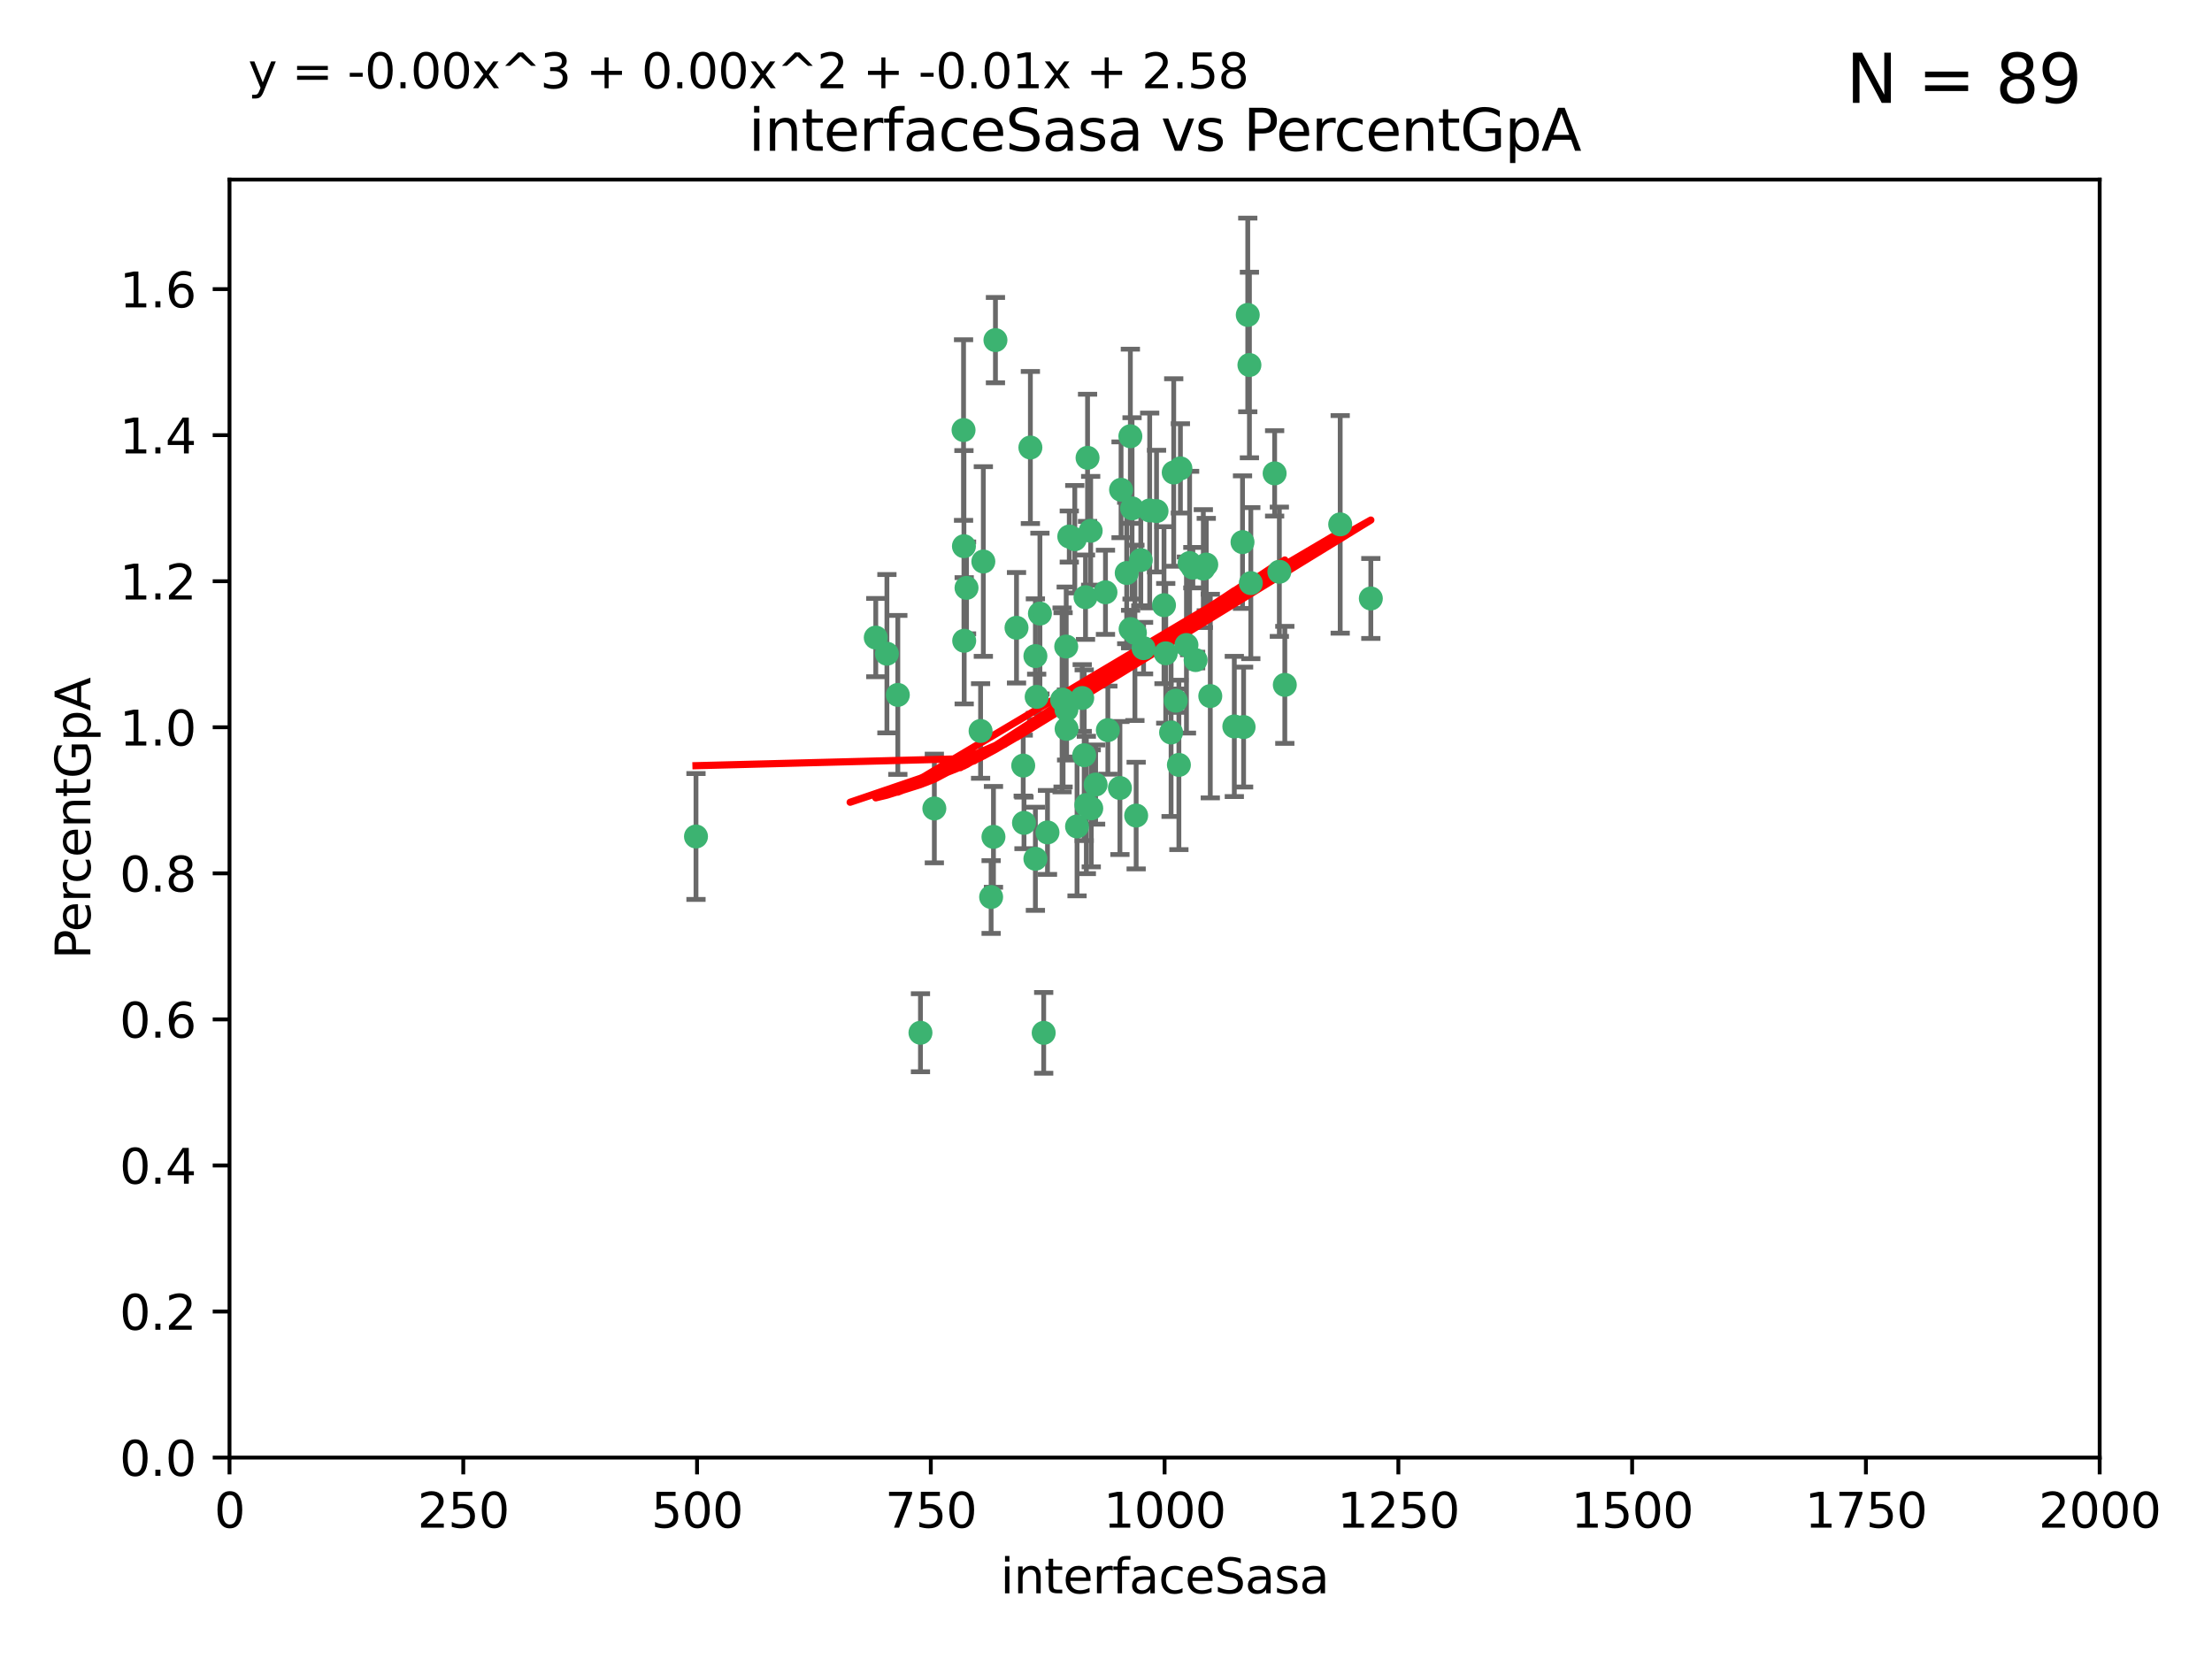 <?xml version="1.0" encoding="utf-8" standalone="no"?>
<!DOCTYPE svg PUBLIC "-//W3C//DTD SVG 1.1//EN"
  "http://www.w3.org/Graphics/SVG/1.1/DTD/svg11.dtd">
<svg xmlns:xlink="http://www.w3.org/1999/xlink" width="460.8pt" height="345.6pt" viewBox="0 0 460.8 345.6" xmlns="http://www.w3.org/2000/svg" version="1.1">
 <defs>
  <style type="text/css">*{stroke-linejoin: round; stroke-linecap: butt}</style>
 </defs>
 <g id="figure_1">
  <g id="patch_1">
   <path d="M 0 345.6 
L 460.8 345.6 
L 460.8 0 
L 0 0 
z
" style="fill: #ffffff"/>
  </g>
  <g id="axes_1">
   <g id="patch_2">
    <path d="M 47.81 303.64 
L 437.4 303.64 
L 437.4 37.411 
L 47.81 37.411 
z
" style="fill: #ffffff"/>
   </g>
   <g id="PathCollection_1">
    <defs>
     <path id="m93b0ce1d16" d="M 0 1.118 
C 0.297 1.118 0.581 1 0.791 0.791 
C 1 0.581 1.118 0.297 1.118 0 
C 1.118 -0.297 1 -0.581 0.791 -0.791 
C 0.581 -1 0.297 -1.118 0 -1.118 
C -0.297 -1.118 -0.581 -1 -0.791 -0.791 
C -1 -0.581 -1.118 -0.297 -1.118 0 
C -1.118 0.297 -1 0.581 -0.791 0.791 
C -0.581 1 -0.297 1.118 0 1.118 
z
" style="stroke: #3cb371"/>
    </defs>
    <g clip-path="url(#p2743901bf7)">
     <use xlink:href="#m93b0ce1d16" x="258.839" y="112.935" style="fill: #3cb371; stroke: #3cb371"/>
     <use xlink:href="#m93b0ce1d16" x="235.526" y="131.048" style="fill: #3cb371; stroke: #3cb371"/>
     <use xlink:href="#m93b0ce1d16" x="235.476" y="90.88" style="fill: #3cb371; stroke: #3cb371"/>
     <use xlink:href="#m93b0ce1d16" x="265.53" y="98.611" style="fill: #3cb371; stroke: #3cb371"/>
     <use xlink:href="#m93b0ce1d16" x="222.751" y="111.768" style="fill: #3cb371; stroke: #3cb371"/>
     <use xlink:href="#m93b0ce1d16" x="225.86" y="157.33" style="fill: #3cb371; stroke: #3cb371"/>
     <use xlink:href="#m93b0ce1d16" x="234.714" y="119.368" style="fill: #3cb371; stroke: #3cb371"/>
     <use xlink:href="#m93b0ce1d16" x="259.065" y="151.457" style="fill: #3cb371; stroke: #3cb371"/>
     <use xlink:href="#m93b0ce1d16" x="259.932" y="65.606" style="fill: #3cb371; stroke: #3cb371"/>
     <use xlink:href="#m93b0ce1d16" x="239.502" y="106.338" style="fill: #3cb371; stroke: #3cb371"/>
     <use xlink:href="#m93b0ce1d16" x="242.845" y="136.097" style="fill: #3cb371; stroke: #3cb371"/>
     <use xlink:href="#m93b0ce1d16" x="266.512" y="119.105" style="fill: #3cb371; stroke: #3cb371"/>
     <use xlink:href="#m93b0ce1d16" x="211.757" y="130.776" style="fill: #3cb371; stroke: #3cb371"/>
     <use xlink:href="#m93b0ce1d16" x="216.635" y="127.82" style="fill: #3cb371; stroke: #3cb371"/>
     <use xlink:href="#m93b0ce1d16" x="233.539" y="102.028" style="fill: #3cb371; stroke: #3cb371"/>
     <use xlink:href="#m93b0ce1d16" x="244.935" y="145.966" style="fill: #3cb371; stroke: #3cb371"/>
     <use xlink:href="#m93b0ce1d16" x="244.508" y="98.431" style="fill: #3cb371; stroke: #3cb371"/>
     <use xlink:href="#m93b0ce1d16" x="267.65" y="142.672" style="fill: #3cb371; stroke: #3cb371"/>
     <use xlink:href="#m93b0ce1d16" x="250.675" y="118.446" style="fill: #3cb371; stroke: #3cb371"/>
     <use xlink:href="#m93b0ce1d16" x="214.648" y="93.226" style="fill: #3cb371; stroke: #3cb371"/>
     <use xlink:href="#m93b0ce1d16" x="224.368" y="172.163" style="fill: #3cb371; stroke: #3cb371"/>
     <use xlink:href="#m93b0ce1d16" x="233.3" y="164.157" style="fill: #3cb371; stroke: #3cb371"/>
     <use xlink:href="#m93b0ce1d16" x="222.161" y="147.818" style="fill: #3cb371; stroke: #3cb371"/>
     <use xlink:href="#m93b0ce1d16" x="221.458" y="145.786" style="fill: #3cb371; stroke: #3cb371"/>
     <use xlink:href="#m93b0ce1d16" x="243.959" y="152.588" style="fill: #3cb371; stroke: #3cb371"/>
     <use xlink:href="#m93b0ce1d16" x="226.133" y="124.404" style="fill: #3cb371; stroke: #3cb371"/>
     <use xlink:href="#m93b0ce1d16" x="238.226" y="135.021" style="fill: #3cb371; stroke: #3cb371"/>
     <use xlink:href="#m93b0ce1d16" x="245.585" y="159.342" style="fill: #3cb371; stroke: #3cb371"/>
     <use xlink:href="#m93b0ce1d16" x="257.131" y="151.333" style="fill: #3cb371; stroke: #3cb371"/>
     <use xlink:href="#m93b0ce1d16" x="247.82" y="117.288" style="fill: #3cb371; stroke: #3cb371"/>
     <use xlink:href="#m93b0ce1d16" x="249.07" y="137.505" style="fill: #3cb371; stroke: #3cb371"/>
     <use xlink:href="#m93b0ce1d16" x="247.161" y="134.369" style="fill: #3cb371; stroke: #3cb371"/>
     <use xlink:href="#m93b0ce1d16" x="279.188" y="109.235" style="fill: #3cb371; stroke: #3cb371"/>
     <use xlink:href="#m93b0ce1d16" x="236.422" y="131.834" style="fill: #3cb371; stroke: #3cb371"/>
     <use xlink:href="#m93b0ce1d16" x="242.482" y="126.071" style="fill: #3cb371; stroke: #3cb371"/>
     <use xlink:href="#m93b0ce1d16" x="235.828" y="105.903" style="fill: #3cb371; stroke: #3cb371"/>
     <use xlink:href="#m93b0ce1d16" x="226.558" y="95.371" style="fill: #3cb371; stroke: #3cb371"/>
     <use xlink:href="#m93b0ce1d16" x="200.806" y="113.783" style="fill: #3cb371; stroke: #3cb371"/>
     <use xlink:href="#m93b0ce1d16" x="260.277" y="76.037" style="fill: #3cb371; stroke: #3cb371"/>
     <use xlink:href="#m93b0ce1d16" x="251.287" y="117.606" style="fill: #3cb371; stroke: #3cb371"/>
     <use xlink:href="#m93b0ce1d16" x="248.492" y="118.255" style="fill: #3cb371; stroke: #3cb371"/>
     <use xlink:href="#m93b0ce1d16" x="240.928" y="106.473" style="fill: #3cb371; stroke: #3cb371"/>
     <use xlink:href="#m93b0ce1d16" x="223.897" y="112.334" style="fill: #3cb371; stroke: #3cb371"/>
     <use xlink:href="#m93b0ce1d16" x="225.446" y="145.408" style="fill: #3cb371; stroke: #3cb371"/>
     <use xlink:href="#m93b0ce1d16" x="230.29" y="123.385" style="fill: #3cb371; stroke: #3cb371"/>
     <use xlink:href="#m93b0ce1d16" x="200.86" y="133.482" style="fill: #3cb371; stroke: #3cb371"/>
     <use xlink:href="#m93b0ce1d16" x="217.42" y="215.161" style="fill: #3cb371; stroke: #3cb371"/>
     <use xlink:href="#m93b0ce1d16" x="237.649" y="116.673" style="fill: #3cb371; stroke: #3cb371"/>
     <use xlink:href="#m93b0ce1d16" x="213.316" y="171.42" style="fill: #3cb371; stroke: #3cb371"/>
     <use xlink:href="#m93b0ce1d16" x="207.37" y="70.852" style="fill: #3cb371; stroke: #3cb371"/>
     <use xlink:href="#m93b0ce1d16" x="204.848" y="116.973" style="fill: #3cb371; stroke: #3cb371"/>
     <use xlink:href="#m93b0ce1d16" x="245.901" y="97.572" style="fill: #3cb371; stroke: #3cb371"/>
     <use xlink:href="#m93b0ce1d16" x="285.569" y="124.669" style="fill: #3cb371; stroke: #3cb371"/>
     <use xlink:href="#m93b0ce1d16" x="215.957" y="145.171" style="fill: #3cb371; stroke: #3cb371"/>
     <use xlink:href="#m93b0ce1d16" x="194.641" y="168.419" style="fill: #3cb371; stroke: #3cb371"/>
     <use xlink:href="#m93b0ce1d16" x="191.75" y="215.139" style="fill: #3cb371; stroke: #3cb371"/>
     <use xlink:href="#m93b0ce1d16" x="184.761" y="136.178" style="fill: #3cb371; stroke: #3cb371"/>
     <use xlink:href="#m93b0ce1d16" x="182.439" y="132.82" style="fill: #3cb371; stroke: #3cb371"/>
     <use xlink:href="#m93b0ce1d16" x="213.156" y="159.488" style="fill: #3cb371; stroke: #3cb371"/>
     <use xlink:href="#m93b0ce1d16" x="222.113" y="134.689" style="fill: #3cb371; stroke: #3cb371"/>
     <use xlink:href="#m93b0ce1d16" x="200.726" y="89.586" style="fill: #3cb371; stroke: #3cb371"/>
     <use xlink:href="#m93b0ce1d16" x="215.692" y="178.897" style="fill: #3cb371; stroke: #3cb371"/>
     <use xlink:href="#m93b0ce1d16" x="228.237" y="163.438" style="fill: #3cb371; stroke: #3cb371"/>
     <use xlink:href="#m93b0ce1d16" x="222.194" y="151.836" style="fill: #3cb371; stroke: #3cb371"/>
     <use xlink:href="#m93b0ce1d16" x="204.275" y="152.276" style="fill: #3cb371; stroke: #3cb371"/>
     <use xlink:href="#m93b0ce1d16" x="227.208" y="110.571" style="fill: #3cb371; stroke: #3cb371"/>
     <use xlink:href="#m93b0ce1d16" x="260.569" y="121.476" style="fill: #3cb371; stroke: #3cb371"/>
     <use xlink:href="#m93b0ce1d16" x="206.469" y="186.867" style="fill: #3cb371; stroke: #3cb371"/>
     <use xlink:href="#m93b0ce1d16" x="215.692" y="136.674" style="fill: #3cb371; stroke: #3cb371"/>
     <use xlink:href="#m93b0ce1d16" x="230.787" y="152.103" style="fill: #3cb371; stroke: #3cb371"/>
     <use xlink:href="#m93b0ce1d16" x="236.683" y="169.899" style="fill: #3cb371; stroke: #3cb371"/>
     <use xlink:href="#m93b0ce1d16" x="206.956" y="174.332" style="fill: #3cb371; stroke: #3cb371"/>
     <use xlink:href="#m93b0ce1d16" x="227.327" y="168.396" style="fill: #3cb371; stroke: #3cb371"/>
     <use xlink:href="#m93b0ce1d16" x="221.254" y="145.801" style="fill: #3cb371; stroke: #3cb371"/>
     <use xlink:href="#m93b0ce1d16" x="218.211" y="173.41" style="fill: #3cb371; stroke: #3cb371"/>
     <use xlink:href="#m93b0ce1d16" x="226.307" y="167.688" style="fill: #3cb371; stroke: #3cb371"/>
     <use xlink:href="#m93b0ce1d16" x="201.345" y="122.465" style="fill: #3cb371; stroke: #3cb371"/>
     <use xlink:href="#m93b0ce1d16" x="187.034" y="144.762" style="fill: #3cb371; stroke: #3cb371"/>
     <use xlink:href="#m93b0ce1d16" x="252.125" y="145.004" style="fill: #3cb371; stroke: #3cb371"/>
     <use xlink:href="#m93b0ce1d16" x="144.987" y="174.257" style="fill: #3cb371; stroke: #3cb371"/>
    </g>
   </g>
   <g id="matplotlib.axis_1">
    <g id="xtick_1">
     <g id="line2d_1">
      <defs>
       <path id="m7ed1232955" d="M 0 0 
L 0 3.5 
" style="stroke: #000000; stroke-width: 0.8"/>
      </defs>
      <g>
       <use xlink:href="#m7ed1232955" x="47.81" y="303.64" style="stroke: #000000; stroke-width: 0.8"/>
      </g>
     </g>
     <g id="text_1">
      <!-- 0 -->
      <g transform="translate(44.629 318.238)scale(0.1 -0.1)">
       <defs>
        <path id="DejaVuSans-30" d="M 2034 4250 
Q 1547 4250 1301 3770 
Q 1056 3291 1056 2328 
Q 1056 1369 1301 889 
Q 1547 409 2034 409 
Q 2525 409 2770 889 
Q 3016 1369 3016 2328 
Q 3016 3291 2770 3770 
Q 2525 4250 2034 4250 
z
M 2034 4750 
Q 2819 4750 3233 4129 
Q 3647 3509 3647 2328 
Q 3647 1150 3233 529 
Q 2819 -91 2034 -91 
Q 1250 -91 836 529 
Q 422 1150 422 2328 
Q 422 3509 836 4129 
Q 1250 4750 2034 4750 
z
" transform="scale(0.016)"/>
       </defs>
       <use xlink:href="#DejaVuSans-30"/>
      </g>
     </g>
    </g>
    <g id="xtick_2">
     <g id="line2d_2">
      <g>
       <use xlink:href="#m7ed1232955" x="96.509" y="303.64" style="stroke: #000000; stroke-width: 0.8"/>
      </g>
     </g>
     <g id="text_2">
      <!-- 250 -->
      <g transform="translate(86.965 318.238)scale(0.1 -0.1)">
       <defs>
        <path id="DejaVuSans-32" d="M 1228 531 
L 3431 531 
L 3431 0 
L 469 0 
L 469 531 
Q 828 903 1448 1529 
Q 2069 2156 2228 2338 
Q 2531 2678 2651 2914 
Q 2772 3150 2772 3378 
Q 2772 3750 2511 3984 
Q 2250 4219 1831 4219 
Q 1534 4219 1204 4116 
Q 875 4013 500 3803 
L 500 4441 
Q 881 4594 1212 4672 
Q 1544 4750 1819 4750 
Q 2544 4750 2975 4387 
Q 3406 4025 3406 3419 
Q 3406 3131 3298 2873 
Q 3191 2616 2906 2266 
Q 2828 2175 2409 1742 
Q 1991 1309 1228 531 
z
" transform="scale(0.016)"/>
        <path id="DejaVuSans-35" d="M 691 4666 
L 3169 4666 
L 3169 4134 
L 1269 4134 
L 1269 2991 
Q 1406 3038 1543 3061 
Q 1681 3084 1819 3084 
Q 2600 3084 3056 2656 
Q 3513 2228 3513 1497 
Q 3513 744 3044 326 
Q 2575 -91 1722 -91 
Q 1428 -91 1123 -41 
Q 819 9 494 109 
L 494 744 
Q 775 591 1075 516 
Q 1375 441 1709 441 
Q 2250 441 2565 725 
Q 2881 1009 2881 1497 
Q 2881 1984 2565 2268 
Q 2250 2553 1709 2553 
Q 1456 2553 1204 2497 
Q 953 2441 691 2322 
L 691 4666 
z
" transform="scale(0.016)"/>
       </defs>
       <use xlink:href="#DejaVuSans-32"/>
       <use xlink:href="#DejaVuSans-35" x="63.623"/>
       <use xlink:href="#DejaVuSans-30" x="127.246"/>
      </g>
     </g>
    </g>
    <g id="xtick_3">
     <g id="line2d_3">
      <g>
       <use xlink:href="#m7ed1232955" x="145.208" y="303.64" style="stroke: #000000; stroke-width: 0.8"/>
      </g>
     </g>
     <g id="text_3">
      <!-- 500 -->
      <g transform="translate(135.664 318.238)scale(0.1 -0.1)">
       <use xlink:href="#DejaVuSans-35"/>
       <use xlink:href="#DejaVuSans-30" x="63.623"/>
       <use xlink:href="#DejaVuSans-30" x="127.246"/>
      </g>
     </g>
    </g>
    <g id="xtick_4">
     <g id="line2d_4">
      <g>
       <use xlink:href="#m7ed1232955" x="193.906" y="303.64" style="stroke: #000000; stroke-width: 0.8"/>
      </g>
     </g>
     <g id="text_4">
      <!-- 750 -->
      <g transform="translate(184.363 318.238)scale(0.1 -0.1)">
       <defs>
        <path id="DejaVuSans-37" d="M 525 4666 
L 3525 4666 
L 3525 4397 
L 1831 0 
L 1172 0 
L 2766 4134 
L 525 4134 
L 525 4666 
z
" transform="scale(0.016)"/>
       </defs>
       <use xlink:href="#DejaVuSans-37"/>
       <use xlink:href="#DejaVuSans-35" x="63.623"/>
       <use xlink:href="#DejaVuSans-30" x="127.246"/>
      </g>
     </g>
    </g>
    <g id="xtick_5">
     <g id="line2d_5">
      <g>
       <use xlink:href="#m7ed1232955" x="242.605" y="303.64" style="stroke: #000000; stroke-width: 0.8"/>
      </g>
     </g>
     <g id="text_5">
      <!-- 1000 -->
      <g transform="translate(229.88 318.238)scale(0.1 -0.1)">
       <defs>
        <path id="DejaVuSans-31" d="M 794 531 
L 1825 531 
L 1825 4091 
L 703 3866 
L 703 4441 
L 1819 4666 
L 2450 4666 
L 2450 531 
L 3481 531 
L 3481 0 
L 794 0 
L 794 531 
z
" transform="scale(0.016)"/>
       </defs>
       <use xlink:href="#DejaVuSans-31"/>
       <use xlink:href="#DejaVuSans-30" x="63.623"/>
       <use xlink:href="#DejaVuSans-30" x="127.246"/>
       <use xlink:href="#DejaVuSans-30" x="190.869"/>
      </g>
     </g>
    </g>
    <g id="xtick_6">
     <g id="line2d_6">
      <g>
       <use xlink:href="#m7ed1232955" x="291.304" y="303.64" style="stroke: #000000; stroke-width: 0.8"/>
      </g>
     </g>
     <g id="text_6">
      <!-- 1250 -->
      <g transform="translate(278.579 318.238)scale(0.1 -0.1)">
       <use xlink:href="#DejaVuSans-31"/>
       <use xlink:href="#DejaVuSans-32" x="63.623"/>
       <use xlink:href="#DejaVuSans-35" x="127.246"/>
       <use xlink:href="#DejaVuSans-30" x="190.869"/>
      </g>
     </g>
    </g>
    <g id="xtick_7">
     <g id="line2d_7">
      <g>
       <use xlink:href="#m7ed1232955" x="340.002" y="303.64" style="stroke: #000000; stroke-width: 0.8"/>
      </g>
     </g>
     <g id="text_7">
      <!-- 1500 -->
      <g transform="translate(327.277 318.238)scale(0.1 -0.1)">
       <use xlink:href="#DejaVuSans-31"/>
       <use xlink:href="#DejaVuSans-35" x="63.623"/>
       <use xlink:href="#DejaVuSans-30" x="127.246"/>
       <use xlink:href="#DejaVuSans-30" x="190.869"/>
      </g>
     </g>
    </g>
    <g id="xtick_8">
     <g id="line2d_8">
      <g>
       <use xlink:href="#m7ed1232955" x="388.701" y="303.64" style="stroke: #000000; stroke-width: 0.8"/>
      </g>
     </g>
     <g id="text_8">
      <!-- 1750 -->
      <g transform="translate(375.976 318.238)scale(0.1 -0.1)">
       <use xlink:href="#DejaVuSans-31"/>
       <use xlink:href="#DejaVuSans-37" x="63.623"/>
       <use xlink:href="#DejaVuSans-35" x="127.246"/>
       <use xlink:href="#DejaVuSans-30" x="190.869"/>
      </g>
     </g>
    </g>
    <g id="xtick_9">
     <g id="line2d_9">
      <g>
       <use xlink:href="#m7ed1232955" x="437.4" y="303.64" style="stroke: #000000; stroke-width: 0.8"/>
      </g>
     </g>
     <g id="text_9">
      <!-- 2000 -->
      <g transform="translate(424.675 318.238)scale(0.1 -0.1)">
       <use xlink:href="#DejaVuSans-32"/>
       <use xlink:href="#DejaVuSans-30" x="63.623"/>
       <use xlink:href="#DejaVuSans-30" x="127.246"/>
       <use xlink:href="#DejaVuSans-30" x="190.869"/>
      </g>
     </g>
    </g>
    <g id="text_10">
     <!-- interfaceSasa -->
     <g transform="translate(208.398 331.917)scale(0.1 -0.1)">
      <defs>
       <path id="DejaVuSans-69" d="M 603 3500 
L 1178 3500 
L 1178 0 
L 603 0 
L 603 3500 
z
M 603 4863 
L 1178 4863 
L 1178 4134 
L 603 4134 
L 603 4863 
z
" transform="scale(0.016)"/>
       <path id="DejaVuSans-6e" d="M 3513 2113 
L 3513 0 
L 2938 0 
L 2938 2094 
Q 2938 2591 2744 2837 
Q 2550 3084 2163 3084 
Q 1697 3084 1428 2787 
Q 1159 2491 1159 1978 
L 1159 0 
L 581 0 
L 581 3500 
L 1159 3500 
L 1159 2956 
Q 1366 3272 1645 3428 
Q 1925 3584 2291 3584 
Q 2894 3584 3203 3211 
Q 3513 2838 3513 2113 
z
" transform="scale(0.016)"/>
       <path id="DejaVuSans-74" d="M 1172 4494 
L 1172 3500 
L 2356 3500 
L 2356 3053 
L 1172 3053 
L 1172 1153 
Q 1172 725 1289 603 
Q 1406 481 1766 481 
L 2356 481 
L 2356 0 
L 1766 0 
Q 1100 0 847 248 
Q 594 497 594 1153 
L 594 3053 
L 172 3053 
L 172 3500 
L 594 3500 
L 594 4494 
L 1172 4494 
z
" transform="scale(0.016)"/>
       <path id="DejaVuSans-65" d="M 3597 1894 
L 3597 1613 
L 953 1613 
Q 991 1019 1311 708 
Q 1631 397 2203 397 
Q 2534 397 2845 478 
Q 3156 559 3463 722 
L 3463 178 
Q 3153 47 2828 -22 
Q 2503 -91 2169 -91 
Q 1331 -91 842 396 
Q 353 884 353 1716 
Q 353 2575 817 3079 
Q 1281 3584 2069 3584 
Q 2775 3584 3186 3129 
Q 3597 2675 3597 1894 
z
M 3022 2063 
Q 3016 2534 2758 2815 
Q 2500 3097 2075 3097 
Q 1594 3097 1305 2825 
Q 1016 2553 972 2059 
L 3022 2063 
z
" transform="scale(0.016)"/>
       <path id="DejaVuSans-72" d="M 2631 2963 
Q 2534 3019 2420 3045 
Q 2306 3072 2169 3072 
Q 1681 3072 1420 2755 
Q 1159 2438 1159 1844 
L 1159 0 
L 581 0 
L 581 3500 
L 1159 3500 
L 1159 2956 
Q 1341 3275 1631 3429 
Q 1922 3584 2338 3584 
Q 2397 3584 2469 3576 
Q 2541 3569 2628 3553 
L 2631 2963 
z
" transform="scale(0.016)"/>
       <path id="DejaVuSans-66" d="M 2375 4863 
L 2375 4384 
L 1825 4384 
Q 1516 4384 1395 4259 
Q 1275 4134 1275 3809 
L 1275 3500 
L 2222 3500 
L 2222 3053 
L 1275 3053 
L 1275 0 
L 697 0 
L 697 3053 
L 147 3053 
L 147 3500 
L 697 3500 
L 697 3744 
Q 697 4328 969 4595 
Q 1241 4863 1831 4863 
L 2375 4863 
z
" transform="scale(0.016)"/>
       <path id="DejaVuSans-61" d="M 2194 1759 
Q 1497 1759 1228 1600 
Q 959 1441 959 1056 
Q 959 750 1161 570 
Q 1363 391 1709 391 
Q 2188 391 2477 730 
Q 2766 1069 2766 1631 
L 2766 1759 
L 2194 1759 
z
M 3341 1997 
L 3341 0 
L 2766 0 
L 2766 531 
Q 2569 213 2275 61 
Q 1981 -91 1556 -91 
Q 1019 -91 701 211 
Q 384 513 384 1019 
Q 384 1609 779 1909 
Q 1175 2209 1959 2209 
L 2766 2209 
L 2766 2266 
Q 2766 2663 2505 2880 
Q 2244 3097 1772 3097 
Q 1472 3097 1187 3025 
Q 903 2953 641 2809 
L 641 3341 
Q 956 3463 1253 3523 
Q 1550 3584 1831 3584 
Q 2591 3584 2966 3190 
Q 3341 2797 3341 1997 
z
" transform="scale(0.016)"/>
       <path id="DejaVuSans-63" d="M 3122 3366 
L 3122 2828 
Q 2878 2963 2633 3030 
Q 2388 3097 2138 3097 
Q 1578 3097 1268 2742 
Q 959 2388 959 1747 
Q 959 1106 1268 751 
Q 1578 397 2138 397 
Q 2388 397 2633 464 
Q 2878 531 3122 666 
L 3122 134 
Q 2881 22 2623 -34 
Q 2366 -91 2075 -91 
Q 1284 -91 818 406 
Q 353 903 353 1747 
Q 353 2603 823 3093 
Q 1294 3584 2113 3584 
Q 2378 3584 2631 3529 
Q 2884 3475 3122 3366 
z
" transform="scale(0.016)"/>
       <path id="DejaVuSans-53" d="M 3425 4513 
L 3425 3897 
Q 3066 4069 2747 4153 
Q 2428 4238 2131 4238 
Q 1616 4238 1336 4038 
Q 1056 3838 1056 3469 
Q 1056 3159 1242 3001 
Q 1428 2844 1947 2747 
L 2328 2669 
Q 3034 2534 3370 2195 
Q 3706 1856 3706 1288 
Q 3706 609 3251 259 
Q 2797 -91 1919 -91 
Q 1588 -91 1214 -16 
Q 841 59 441 206 
L 441 856 
Q 825 641 1194 531 
Q 1563 422 1919 422 
Q 2459 422 2753 634 
Q 3047 847 3047 1241 
Q 3047 1584 2836 1778 
Q 2625 1972 2144 2069 
L 1759 2144 
Q 1053 2284 737 2584 
Q 422 2884 422 3419 
Q 422 4038 858 4394 
Q 1294 4750 2059 4750 
Q 2388 4750 2728 4690 
Q 3069 4631 3425 4513 
z
" transform="scale(0.016)"/>
       <path id="DejaVuSans-73" d="M 2834 3397 
L 2834 2853 
Q 2591 2978 2328 3040 
Q 2066 3103 1784 3103 
Q 1356 3103 1142 2972 
Q 928 2841 928 2578 
Q 928 2378 1081 2264 
Q 1234 2150 1697 2047 
L 1894 2003 
Q 2506 1872 2764 1633 
Q 3022 1394 3022 966 
Q 3022 478 2636 193 
Q 2250 -91 1575 -91 
Q 1294 -91 989 -36 
Q 684 19 347 128 
L 347 722 
Q 666 556 975 473 
Q 1284 391 1588 391 
Q 1994 391 2212 530 
Q 2431 669 2431 922 
Q 2431 1156 2273 1281 
Q 2116 1406 1581 1522 
L 1381 1569 
Q 847 1681 609 1914 
Q 372 2147 372 2553 
Q 372 3047 722 3315 
Q 1072 3584 1716 3584 
Q 2034 3584 2315 3537 
Q 2597 3491 2834 3397 
z
" transform="scale(0.016)"/>
      </defs>
      <use xlink:href="#DejaVuSans-69"/>
      <use xlink:href="#DejaVuSans-6e" x="27.783"/>
      <use xlink:href="#DejaVuSans-74" x="91.162"/>
      <use xlink:href="#DejaVuSans-65" x="130.371"/>
      <use xlink:href="#DejaVuSans-72" x="191.895"/>
      <use xlink:href="#DejaVuSans-66" x="233.008"/>
      <use xlink:href="#DejaVuSans-61" x="268.213"/>
      <use xlink:href="#DejaVuSans-63" x="329.492"/>
      <use xlink:href="#DejaVuSans-65" x="384.473"/>
      <use xlink:href="#DejaVuSans-53" x="445.996"/>
      <use xlink:href="#DejaVuSans-61" x="509.473"/>
      <use xlink:href="#DejaVuSans-73" x="570.752"/>
      <use xlink:href="#DejaVuSans-61" x="622.852"/>
     </g>
    </g>
   </g>
   <g id="matplotlib.axis_2">
    <g id="ytick_1">
     <g id="line2d_10">
      <defs>
       <path id="m8f4591fdd5" d="M 0 0 
L -3.5 0 
" style="stroke: #000000; stroke-width: 0.8"/>
      </defs>
      <g>
       <use xlink:href="#m8f4591fdd5" x="47.81" y="303.64" style="stroke: #000000; stroke-width: 0.8"/>
      </g>
     </g>
     <g id="text_11">
      <!-- 0.0 -->
      <g transform="translate(24.907 307.439)scale(0.1 -0.1)">
       <defs>
        <path id="DejaVuSans-2e" d="M 684 794 
L 1344 794 
L 1344 0 
L 684 0 
L 684 794 
z
" transform="scale(0.016)"/>
       </defs>
       <use xlink:href="#DejaVuSans-30"/>
       <use xlink:href="#DejaVuSans-2e" x="63.623"/>
       <use xlink:href="#DejaVuSans-30" x="95.41"/>
      </g>
     </g>
    </g>
    <g id="ytick_2">
     <g id="line2d_11">
      <g>
       <use xlink:href="#m8f4591fdd5" x="47.81" y="273.214" style="stroke: #000000; stroke-width: 0.8"/>
      </g>
     </g>
     <g id="text_12">
      <!-- 0.2 -->
      <g transform="translate(24.907 277.013)scale(0.1 -0.1)">
       <use xlink:href="#DejaVuSans-30"/>
       <use xlink:href="#DejaVuSans-2e" x="63.623"/>
       <use xlink:href="#DejaVuSans-32" x="95.41"/>
      </g>
     </g>
    </g>
    <g id="ytick_3">
     <g id="line2d_12">
      <g>
       <use xlink:href="#m8f4591fdd5" x="47.81" y="242.788" style="stroke: #000000; stroke-width: 0.8"/>
      </g>
     </g>
     <g id="text_13">
      <!-- 0.4 -->
      <g transform="translate(24.907 246.587)scale(0.1 -0.1)">
       <defs>
        <path id="DejaVuSans-34" d="M 2419 4116 
L 825 1625 
L 2419 1625 
L 2419 4116 
z
M 2253 4666 
L 3047 4666 
L 3047 1625 
L 3713 1625 
L 3713 1100 
L 3047 1100 
L 3047 0 
L 2419 0 
L 2419 1100 
L 313 1100 
L 313 1709 
L 2253 4666 
z
" transform="scale(0.016)"/>
       </defs>
       <use xlink:href="#DejaVuSans-30"/>
       <use xlink:href="#DejaVuSans-2e" x="63.623"/>
       <use xlink:href="#DejaVuSans-34" x="95.41"/>
      </g>
     </g>
    </g>
    <g id="ytick_4">
     <g id="line2d_13">
      <g>
       <use xlink:href="#m8f4591fdd5" x="47.81" y="212.362" style="stroke: #000000; stroke-width: 0.8"/>
      </g>
     </g>
     <g id="text_14">
      <!-- 0.6 -->
      <g transform="translate(24.907 216.161)scale(0.1 -0.1)">
       <defs>
        <path id="DejaVuSans-36" d="M 2113 2584 
Q 1688 2584 1439 2293 
Q 1191 2003 1191 1497 
Q 1191 994 1439 701 
Q 1688 409 2113 409 
Q 2538 409 2786 701 
Q 3034 994 3034 1497 
Q 3034 2003 2786 2293 
Q 2538 2584 2113 2584 
z
M 3366 4563 
L 3366 3988 
Q 3128 4100 2886 4159 
Q 2644 4219 2406 4219 
Q 1781 4219 1451 3797 
Q 1122 3375 1075 2522 
Q 1259 2794 1537 2939 
Q 1816 3084 2150 3084 
Q 2853 3084 3261 2657 
Q 3669 2231 3669 1497 
Q 3669 778 3244 343 
Q 2819 -91 2113 -91 
Q 1303 -91 875 529 
Q 447 1150 447 2328 
Q 447 3434 972 4092 
Q 1497 4750 2381 4750 
Q 2619 4750 2861 4703 
Q 3103 4656 3366 4563 
z
" transform="scale(0.016)"/>
       </defs>
       <use xlink:href="#DejaVuSans-30"/>
       <use xlink:href="#DejaVuSans-2e" x="63.623"/>
       <use xlink:href="#DejaVuSans-36" x="95.41"/>
      </g>
     </g>
    </g>
    <g id="ytick_5">
     <g id="line2d_14">
      <g>
       <use xlink:href="#m8f4591fdd5" x="47.81" y="181.935" style="stroke: #000000; stroke-width: 0.8"/>
      </g>
     </g>
     <g id="text_15">
      <!-- 0.8 -->
      <g transform="translate(24.907 185.735)scale(0.1 -0.1)">
       <defs>
        <path id="DejaVuSans-38" d="M 2034 2216 
Q 1584 2216 1326 1975 
Q 1069 1734 1069 1313 
Q 1069 891 1326 650 
Q 1584 409 2034 409 
Q 2484 409 2743 651 
Q 3003 894 3003 1313 
Q 3003 1734 2745 1975 
Q 2488 2216 2034 2216 
z
M 1403 2484 
Q 997 2584 770 2862 
Q 544 3141 544 3541 
Q 544 4100 942 4425 
Q 1341 4750 2034 4750 
Q 2731 4750 3128 4425 
Q 3525 4100 3525 3541 
Q 3525 3141 3298 2862 
Q 3072 2584 2669 2484 
Q 3125 2378 3379 2068 
Q 3634 1759 3634 1313 
Q 3634 634 3220 271 
Q 2806 -91 2034 -91 
Q 1263 -91 848 271 
Q 434 634 434 1313 
Q 434 1759 690 2068 
Q 947 2378 1403 2484 
z
M 1172 3481 
Q 1172 3119 1398 2916 
Q 1625 2713 2034 2713 
Q 2441 2713 2670 2916 
Q 2900 3119 2900 3481 
Q 2900 3844 2670 4047 
Q 2441 4250 2034 4250 
Q 1625 4250 1398 4047 
Q 1172 3844 1172 3481 
z
" transform="scale(0.016)"/>
       </defs>
       <use xlink:href="#DejaVuSans-30"/>
       <use xlink:href="#DejaVuSans-2e" x="63.623"/>
       <use xlink:href="#DejaVuSans-38" x="95.41"/>
      </g>
     </g>
    </g>
    <g id="ytick_6">
     <g id="line2d_15">
      <g>
       <use xlink:href="#m8f4591fdd5" x="47.81" y="151.509" style="stroke: #000000; stroke-width: 0.8"/>
      </g>
     </g>
     <g id="text_16">
      <!-- 1.0 -->
      <g transform="translate(24.907 155.308)scale(0.1 -0.1)">
       <use xlink:href="#DejaVuSans-31"/>
       <use xlink:href="#DejaVuSans-2e" x="63.623"/>
       <use xlink:href="#DejaVuSans-30" x="95.41"/>
      </g>
     </g>
    </g>
    <g id="ytick_7">
     <g id="line2d_16">
      <g>
       <use xlink:href="#m8f4591fdd5" x="47.81" y="121.083" style="stroke: #000000; stroke-width: 0.8"/>
      </g>
     </g>
     <g id="text_17">
      <!-- 1.2 -->
      <g transform="translate(24.907 124.882)scale(0.1 -0.1)">
       <use xlink:href="#DejaVuSans-31"/>
       <use xlink:href="#DejaVuSans-2e" x="63.623"/>
       <use xlink:href="#DejaVuSans-32" x="95.41"/>
      </g>
     </g>
    </g>
    <g id="ytick_8">
     <g id="line2d_17">
      <g>
       <use xlink:href="#m8f4591fdd5" x="47.81" y="90.657" style="stroke: #000000; stroke-width: 0.8"/>
      </g>
     </g>
     <g id="text_18">
      <!-- 1.4 -->
      <g transform="translate(24.907 94.456)scale(0.1 -0.1)">
       <use xlink:href="#DejaVuSans-31"/>
       <use xlink:href="#DejaVuSans-2e" x="63.623"/>
       <use xlink:href="#DejaVuSans-34" x="95.41"/>
      </g>
     </g>
    </g>
    <g id="ytick_9">
     <g id="line2d_18">
      <g>
       <use xlink:href="#m8f4591fdd5" x="47.81" y="60.231" style="stroke: #000000; stroke-width: 0.8"/>
      </g>
     </g>
     <g id="text_19">
      <!-- 1.6 -->
      <g transform="translate(24.907 64.03)scale(0.1 -0.1)">
       <use xlink:href="#DejaVuSans-31"/>
       <use xlink:href="#DejaVuSans-2e" x="63.623"/>
       <use xlink:href="#DejaVuSans-36" x="95.41"/>
      </g>
     </g>
    </g>
    <g id="text_20">
     <!-- PercentGpA -->
     <g transform="translate(18.827 199.802)rotate(-90)scale(0.1 -0.1)">
      <defs>
       <path id="DejaVuSans-50" d="M 1259 4147 
L 1259 2394 
L 2053 2394 
Q 2494 2394 2734 2622 
Q 2975 2850 2975 3272 
Q 2975 3691 2734 3919 
Q 2494 4147 2053 4147 
L 1259 4147 
z
M 628 4666 
L 2053 4666 
Q 2838 4666 3239 4311 
Q 3641 3956 3641 3272 
Q 3641 2581 3239 2228 
Q 2838 1875 2053 1875 
L 1259 1875 
L 1259 0 
L 628 0 
L 628 4666 
z
" transform="scale(0.016)"/>
       <path id="DejaVuSans-47" d="M 3809 666 
L 3809 1919 
L 2778 1919 
L 2778 2438 
L 4434 2438 
L 4434 434 
Q 4069 175 3628 42 
Q 3188 -91 2688 -91 
Q 1594 -91 976 548 
Q 359 1188 359 2328 
Q 359 3472 976 4111 
Q 1594 4750 2688 4750 
Q 3144 4750 3555 4637 
Q 3966 4525 4313 4306 
L 4313 3634 
Q 3963 3931 3569 4081 
Q 3175 4231 2741 4231 
Q 1884 4231 1454 3753 
Q 1025 3275 1025 2328 
Q 1025 1384 1454 906 
Q 1884 428 2741 428 
Q 3075 428 3337 486 
Q 3600 544 3809 666 
z
" transform="scale(0.016)"/>
       <path id="DejaVuSans-70" d="M 1159 525 
L 1159 -1331 
L 581 -1331 
L 581 3500 
L 1159 3500 
L 1159 2969 
Q 1341 3281 1617 3432 
Q 1894 3584 2278 3584 
Q 2916 3584 3314 3078 
Q 3713 2572 3713 1747 
Q 3713 922 3314 415 
Q 2916 -91 2278 -91 
Q 1894 -91 1617 61 
Q 1341 213 1159 525 
z
M 3116 1747 
Q 3116 2381 2855 2742 
Q 2594 3103 2138 3103 
Q 1681 3103 1420 2742 
Q 1159 2381 1159 1747 
Q 1159 1113 1420 752 
Q 1681 391 2138 391 
Q 2594 391 2855 752 
Q 3116 1113 3116 1747 
z
" transform="scale(0.016)"/>
       <path id="DejaVuSans-41" d="M 2188 4044 
L 1331 1722 
L 3047 1722 
L 2188 4044 
z
M 1831 4666 
L 2547 4666 
L 4325 0 
L 3669 0 
L 3244 1197 
L 1141 1197 
L 716 0 
L 50 0 
L 1831 4666 
z
" transform="scale(0.016)"/>
      </defs>
      <use xlink:href="#DejaVuSans-50"/>
      <use xlink:href="#DejaVuSans-65" x="56.678"/>
      <use xlink:href="#DejaVuSans-72" x="118.201"/>
      <use xlink:href="#DejaVuSans-63" x="157.064"/>
      <use xlink:href="#DejaVuSans-65" x="212.045"/>
      <use xlink:href="#DejaVuSans-6e" x="273.568"/>
      <use xlink:href="#DejaVuSans-74" x="336.947"/>
      <use xlink:href="#DejaVuSans-47" x="376.156"/>
      <use xlink:href="#DejaVuSans-70" x="453.646"/>
      <use xlink:href="#DejaVuSans-41" x="517.123"/>
     </g>
    </g>
   </g>
   <g id="LineCollection_1">
    <path d="M 258.839 126.742 
L 258.839 99.128 
" clip-path="url(#p2743901bf7)" style="fill: none; stroke: #696969"/>
    <path d="M 235.526 134.958 
L 235.526 127.138 
" clip-path="url(#p2743901bf7)" style="fill: none; stroke: #696969"/>
    <path d="M 235.476 109.021 
L 235.476 72.739 
" clip-path="url(#p2743901bf7)" style="fill: none; stroke: #696969"/>
    <path d="M 265.53 107.5 
L 265.53 89.723 
" clip-path="url(#p2743901bf7)" style="fill: none; stroke: #696969"/>
    <path d="M 222.751 117.091 
L 222.751 106.444 
" clip-path="url(#p2743901bf7)" style="fill: none; stroke: #696969"/>
    <path d="M 225.86 175.107 
L 225.86 139.552 
" clip-path="url(#p2743901bf7)" style="fill: none; stroke: #696969"/>
    <path d="M 234.714 134.091 
L 234.714 104.645 
" clip-path="url(#p2743901bf7)" style="fill: none; stroke: #696969"/>
    <path d="M 259.065 163.945 
L 259.065 138.968 
" clip-path="url(#p2743901bf7)" style="fill: none; stroke: #696969"/>
    <path d="M 259.932 85.777 
L 259.932 45.434 
" clip-path="url(#p2743901bf7)" style="fill: none; stroke: #696969"/>
    <path d="M 239.502 126.63 
L 239.502 86.046 
" clip-path="url(#p2743901bf7)" style="fill: none; stroke: #696969"/>
    <path d="M 242.845 150.645 
L 242.845 121.55 
" clip-path="url(#p2743901bf7)" style="fill: none; stroke: #696969"/>
    <path d="M 266.512 132.572 
L 266.512 105.638 
" clip-path="url(#p2743901bf7)" style="fill: none; stroke: #696969"/>
    <path d="M 211.757 142.284 
L 211.757 119.267 
" clip-path="url(#p2743901bf7)" style="fill: none; stroke: #696969"/>
    <path d="M 216.635 144.568 
L 216.635 111.073 
" clip-path="url(#p2743901bf7)" style="fill: none; stroke: #696969"/>
    <path d="M 233.539 112.003 
L 233.539 92.053 
" clip-path="url(#p2743901bf7)" style="fill: none; stroke: #696969"/>
    <path d="M 244.935 148.397 
L 244.935 143.536 
" clip-path="url(#p2743901bf7)" style="fill: none; stroke: #696969"/>
    <path d="M 244.508 117.96 
L 244.508 78.902 
" clip-path="url(#p2743901bf7)" style="fill: none; stroke: #696969"/>
    <path d="M 267.65 154.863 
L 267.65 130.481 
" clip-path="url(#p2743901bf7)" style="fill: none; stroke: #696969"/>
    <path d="M 250.675 130.722 
L 250.675 106.17 
" clip-path="url(#p2743901bf7)" style="fill: none; stroke: #696969"/>
    <path d="M 214.648 109.064 
L 214.648 77.387 
" clip-path="url(#p2743901bf7)" style="fill: none; stroke: #696969"/>
    <path d="M 224.368 186.622 
L 224.368 157.704 
" clip-path="url(#p2743901bf7)" style="fill: none; stroke: #696969"/>
    <path d="M 233.3 178.007 
L 233.3 150.307 
" clip-path="url(#p2743901bf7)" style="fill: none; stroke: #696969"/>
    <path d="M 222.161 151.909 
L 222.161 143.727 
" clip-path="url(#p2743901bf7)" style="fill: none; stroke: #696969"/>
    <path d="M 221.458 163.937 
L 221.458 127.634 
" clip-path="url(#p2743901bf7)" style="fill: none; stroke: #696969"/>
    <path d="M 243.959 170.081 
L 243.959 135.096 
" clip-path="url(#p2743901bf7)" style="fill: none; stroke: #696969"/>
    <path d="M 226.133 133.195 
L 226.133 115.614 
" clip-path="url(#p2743901bf7)" style="fill: none; stroke: #696969"/>
    <path d="M 238.226 140.382 
L 238.226 129.659 
" clip-path="url(#p2743901bf7)" style="fill: none; stroke: #696969"/>
    <path d="M 245.585 176.989 
L 245.585 141.695 
" clip-path="url(#p2743901bf7)" style="fill: none; stroke: #696969"/>
    <path d="M 257.131 165.937 
L 257.131 136.729 
" clip-path="url(#p2743901bf7)" style="fill: none; stroke: #696969"/>
    <path d="M 247.82 136.395 
L 247.82 98.181 
" clip-path="url(#p2743901bf7)" style="fill: none; stroke: #696969"/>
    <path d="M 249.07 139.142 
L 249.07 135.868 
" clip-path="url(#p2743901bf7)" style="fill: none; stroke: #696969"/>
    <path d="M 247.161 152.707 
L 247.161 116.031 
" clip-path="url(#p2743901bf7)" style="fill: none; stroke: #696969"/>
    <path d="M 279.188 131.899 
L 279.188 86.572 
" clip-path="url(#p2743901bf7)" style="fill: none; stroke: #696969"/>
    <path d="M 236.422 150.092 
L 236.422 113.575 
" clip-path="url(#p2743901bf7)" style="fill: none; stroke: #696969"/>
    <path d="M 242.482 142.423 
L 242.482 109.718 
" clip-path="url(#p2743901bf7)" style="fill: none; stroke: #696969"/>
    <path d="M 235.828 124.789 
L 235.828 87.017 
" clip-path="url(#p2743901bf7)" style="fill: none; stroke: #696969"/>
    <path d="M 226.558 108.615 
L 226.558 82.127 
" clip-path="url(#p2743901bf7)" style="fill: none; stroke: #696969"/>
    <path d="M 200.806 133.708 
L 200.806 93.858 
" clip-path="url(#p2743901bf7)" style="fill: none; stroke: #696969"/>
    <path d="M 260.277 95.366 
L 260.277 56.709 
" clip-path="url(#p2743901bf7)" style="fill: none; stroke: #696969"/>
    <path d="M 251.287 127.227 
L 251.287 107.986 
" clip-path="url(#p2743901bf7)" style="fill: none; stroke: #696969"/>
    <path d="M 248.492 122.472 
L 248.492 114.039 
" clip-path="url(#p2743901bf7)" style="fill: none; stroke: #696969"/>
    <path d="M 240.928 119.149 
L 240.928 93.797 
" clip-path="url(#p2743901bf7)" style="fill: none; stroke: #696969"/>
    <path d="M 223.897 123.529 
L 223.897 101.139 
" clip-path="url(#p2743901bf7)" style="fill: none; stroke: #696969"/>
    <path d="M 225.446 152.361 
L 225.446 138.456 
" clip-path="url(#p2743901bf7)" style="fill: none; stroke: #696969"/>
    <path d="M 230.29 132.151 
L 230.29 114.62 
" clip-path="url(#p2743901bf7)" style="fill: none; stroke: #696969"/>
    <path d="M 200.86 146.637 
L 200.86 120.327 
" clip-path="url(#p2743901bf7)" style="fill: none; stroke: #696969"/>
    <path d="M 217.42 223.572 
L 217.42 206.751 
" clip-path="url(#p2743901bf7)" style="fill: none; stroke: #696969"/>
    <path d="M 237.649 126.191 
L 237.649 107.154 
" clip-path="url(#p2743901bf7)" style="fill: none; stroke: #696969"/>
    <path d="M 213.316 176.791 
L 213.316 166.049 
" clip-path="url(#p2743901bf7)" style="fill: none; stroke: #696969"/>
    <path d="M 207.37 79.735 
L 207.37 61.968 
" clip-path="url(#p2743901bf7)" style="fill: none; stroke: #696969"/>
    <path d="M 204.848 136.73 
L 204.848 97.216 
" clip-path="url(#p2743901bf7)" style="fill: none; stroke: #696969"/>
    <path d="M 245.901 106.878 
L 245.901 88.267 
" clip-path="url(#p2743901bf7)" style="fill: none; stroke: #696969"/>
    <path d="M 285.569 132.997 
L 285.569 116.341 
" clip-path="url(#p2743901bf7)" style="fill: none; stroke: #696969"/>
    <path d="M 215.957 149.901 
L 215.957 140.441 
" clip-path="url(#p2743901bf7)" style="fill: none; stroke: #696969"/>
    <path d="M 194.641 179.743 
L 194.641 157.094 
" clip-path="url(#p2743901bf7)" style="fill: none; stroke: #696969"/>
    <path d="M 191.75 223.268 
L 191.75 207.01 
" clip-path="url(#p2743901bf7)" style="fill: none; stroke: #696969"/>
    <path d="M 184.761 152.672 
L 184.761 119.684 
" clip-path="url(#p2743901bf7)" style="fill: none; stroke: #696969"/>
    <path d="M 182.439 140.972 
L 182.439 124.667 
" clip-path="url(#p2743901bf7)" style="fill: none; stroke: #696969"/>
    <path d="M 213.156 165.831 
L 213.156 153.145 
" clip-path="url(#p2743901bf7)" style="fill: none; stroke: #696969"/>
    <path d="M 222.113 147.086 
L 222.113 122.292 
" clip-path="url(#p2743901bf7)" style="fill: none; stroke: #696969"/>
    <path d="M 200.726 108.397 
L 200.726 70.776 
" clip-path="url(#p2743901bf7)" style="fill: none; stroke: #696969"/>
    <path d="M 215.692 189.642 
L 215.692 168.152 
" clip-path="url(#p2743901bf7)" style="fill: none; stroke: #696969"/>
    <path d="M 228.237 171.687 
L 228.237 155.189 
" clip-path="url(#p2743901bf7)" style="fill: none; stroke: #696969"/>
    <path d="M 222.194 158.321 
L 222.194 145.352 
" clip-path="url(#p2743901bf7)" style="fill: none; stroke: #696969"/>
    <path d="M 204.275 162.129 
L 204.275 142.424 
" clip-path="url(#p2743901bf7)" style="fill: none; stroke: #696969"/>
    <path d="M 227.208 121.897 
L 227.208 99.245 
" clip-path="url(#p2743901bf7)" style="fill: none; stroke: #696969"/>
    <path d="M 260.569 137.206 
L 260.569 105.745 
" clip-path="url(#p2743901bf7)" style="fill: none; stroke: #696969"/>
    <path d="M 206.469 194.446 
L 206.469 179.287 
" clip-path="url(#p2743901bf7)" style="fill: none; stroke: #696969"/>
    <path d="M 215.692 148.602 
L 215.692 124.746 
" clip-path="url(#p2743901bf7)" style="fill: none; stroke: #696969"/>
    <path d="M 230.787 161.277 
L 230.787 142.929 
" clip-path="url(#p2743901bf7)" style="fill: none; stroke: #696969"/>
    <path d="M 236.683 181.006 
L 236.683 158.792 
" clip-path="url(#p2743901bf7)" style="fill: none; stroke: #696969"/>
    <path d="M 206.956 184.828 
L 206.956 163.836 
" clip-path="url(#p2743901bf7)" style="fill: none; stroke: #696969"/>
    <path d="M 227.327 180.585 
L 227.327 156.208 
" clip-path="url(#p2743901bf7)" style="fill: none; stroke: #696969"/>
    <path d="M 221.254 164.958 
L 221.254 126.644 
" clip-path="url(#p2743901bf7)" style="fill: none; stroke: #696969"/>
    <path d="M 218.211 182.151 
L 218.211 164.669 
" clip-path="url(#p2743901bf7)" style="fill: none; stroke: #696969"/>
    <path d="M 226.307 181.997 
L 226.307 153.38 
" clip-path="url(#p2743901bf7)" style="fill: none; stroke: #696969"/>
    <path d="M 201.345 132.034 
L 201.345 112.895 
" clip-path="url(#p2743901bf7)" style="fill: none; stroke: #696969"/>
    <path d="M 187.034 161.315 
L 187.034 128.209 
" clip-path="url(#p2743901bf7)" style="fill: none; stroke: #696969"/>
    <path d="M 252.125 166.212 
L 252.125 123.796 
" clip-path="url(#p2743901bf7)" style="fill: none; stroke: #696969"/>
    <path d="M 144.987 187.369 
L 144.987 161.144 
" clip-path="url(#p2743901bf7)" style="fill: none; stroke: #696969"/>
   </g>
   <g id="line2d_19">
    <defs>
     <path id="m1dea7ef394" d="M 2 0 
L -2 -0 
" style="stroke: #696969"/>
    </defs>
    <g clip-path="url(#p2743901bf7)">
     <use xlink:href="#m1dea7ef394" x="258.839" y="126.742" style="fill: #696969; stroke: #696969"/>
     <use xlink:href="#m1dea7ef394" x="235.526" y="134.958" style="fill: #696969; stroke: #696969"/>
     <use xlink:href="#m1dea7ef394" x="235.476" y="109.021" style="fill: #696969; stroke: #696969"/>
     <use xlink:href="#m1dea7ef394" x="265.53" y="107.5" style="fill: #696969; stroke: #696969"/>
     <use xlink:href="#m1dea7ef394" x="222.751" y="117.091" style="fill: #696969; stroke: #696969"/>
     <use xlink:href="#m1dea7ef394" x="225.86" y="175.107" style="fill: #696969; stroke: #696969"/>
     <use xlink:href="#m1dea7ef394" x="234.714" y="134.091" style="fill: #696969; stroke: #696969"/>
     <use xlink:href="#m1dea7ef394" x="259.065" y="163.945" style="fill: #696969; stroke: #696969"/>
     <use xlink:href="#m1dea7ef394" x="259.932" y="85.777" style="fill: #696969; stroke: #696969"/>
     <use xlink:href="#m1dea7ef394" x="239.502" y="126.63" style="fill: #696969; stroke: #696969"/>
     <use xlink:href="#m1dea7ef394" x="242.845" y="150.645" style="fill: #696969; stroke: #696969"/>
     <use xlink:href="#m1dea7ef394" x="266.512" y="132.572" style="fill: #696969; stroke: #696969"/>
     <use xlink:href="#m1dea7ef394" x="211.757" y="142.284" style="fill: #696969; stroke: #696969"/>
     <use xlink:href="#m1dea7ef394" x="216.635" y="144.568" style="fill: #696969; stroke: #696969"/>
     <use xlink:href="#m1dea7ef394" x="233.539" y="112.003" style="fill: #696969; stroke: #696969"/>
     <use xlink:href="#m1dea7ef394" x="244.935" y="148.397" style="fill: #696969; stroke: #696969"/>
     <use xlink:href="#m1dea7ef394" x="244.508" y="117.96" style="fill: #696969; stroke: #696969"/>
     <use xlink:href="#m1dea7ef394" x="267.65" y="154.863" style="fill: #696969; stroke: #696969"/>
     <use xlink:href="#m1dea7ef394" x="250.675" y="130.722" style="fill: #696969; stroke: #696969"/>
     <use xlink:href="#m1dea7ef394" x="214.648" y="109.064" style="fill: #696969; stroke: #696969"/>
     <use xlink:href="#m1dea7ef394" x="224.368" y="186.622" style="fill: #696969; stroke: #696969"/>
     <use xlink:href="#m1dea7ef394" x="233.3" y="178.007" style="fill: #696969; stroke: #696969"/>
     <use xlink:href="#m1dea7ef394" x="222.161" y="151.909" style="fill: #696969; stroke: #696969"/>
     <use xlink:href="#m1dea7ef394" x="221.458" y="163.937" style="fill: #696969; stroke: #696969"/>
     <use xlink:href="#m1dea7ef394" x="243.959" y="170.081" style="fill: #696969; stroke: #696969"/>
     <use xlink:href="#m1dea7ef394" x="226.133" y="133.195" style="fill: #696969; stroke: #696969"/>
     <use xlink:href="#m1dea7ef394" x="238.226" y="140.382" style="fill: #696969; stroke: #696969"/>
     <use xlink:href="#m1dea7ef394" x="245.585" y="176.989" style="fill: #696969; stroke: #696969"/>
     <use xlink:href="#m1dea7ef394" x="257.131" y="165.937" style="fill: #696969; stroke: #696969"/>
     <use xlink:href="#m1dea7ef394" x="247.82" y="136.395" style="fill: #696969; stroke: #696969"/>
     <use xlink:href="#m1dea7ef394" x="249.07" y="139.142" style="fill: #696969; stroke: #696969"/>
     <use xlink:href="#m1dea7ef394" x="247.161" y="152.707" style="fill: #696969; stroke: #696969"/>
     <use xlink:href="#m1dea7ef394" x="279.188" y="131.899" style="fill: #696969; stroke: #696969"/>
     <use xlink:href="#m1dea7ef394" x="236.422" y="150.092" style="fill: #696969; stroke: #696969"/>
     <use xlink:href="#m1dea7ef394" x="242.482" y="142.423" style="fill: #696969; stroke: #696969"/>
     <use xlink:href="#m1dea7ef394" x="235.828" y="124.789" style="fill: #696969; stroke: #696969"/>
     <use xlink:href="#m1dea7ef394" x="226.558" y="108.615" style="fill: #696969; stroke: #696969"/>
     <use xlink:href="#m1dea7ef394" x="200.806" y="133.708" style="fill: #696969; stroke: #696969"/>
     <use xlink:href="#m1dea7ef394" x="260.277" y="95.366" style="fill: #696969; stroke: #696969"/>
     <use xlink:href="#m1dea7ef394" x="251.287" y="127.227" style="fill: #696969; stroke: #696969"/>
     <use xlink:href="#m1dea7ef394" x="248.492" y="122.472" style="fill: #696969; stroke: #696969"/>
     <use xlink:href="#m1dea7ef394" x="240.928" y="119.149" style="fill: #696969; stroke: #696969"/>
     <use xlink:href="#m1dea7ef394" x="223.897" y="123.529" style="fill: #696969; stroke: #696969"/>
     <use xlink:href="#m1dea7ef394" x="225.446" y="152.361" style="fill: #696969; stroke: #696969"/>
     <use xlink:href="#m1dea7ef394" x="230.29" y="132.151" style="fill: #696969; stroke: #696969"/>
     <use xlink:href="#m1dea7ef394" x="200.86" y="146.637" style="fill: #696969; stroke: #696969"/>
     <use xlink:href="#m1dea7ef394" x="217.42" y="223.572" style="fill: #696969; stroke: #696969"/>
     <use xlink:href="#m1dea7ef394" x="237.649" y="126.191" style="fill: #696969; stroke: #696969"/>
     <use xlink:href="#m1dea7ef394" x="213.316" y="176.791" style="fill: #696969; stroke: #696969"/>
     <use xlink:href="#m1dea7ef394" x="207.37" y="79.735" style="fill: #696969; stroke: #696969"/>
     <use xlink:href="#m1dea7ef394" x="204.848" y="136.73" style="fill: #696969; stroke: #696969"/>
     <use xlink:href="#m1dea7ef394" x="245.901" y="106.878" style="fill: #696969; stroke: #696969"/>
     <use xlink:href="#m1dea7ef394" x="285.569" y="132.997" style="fill: #696969; stroke: #696969"/>
     <use xlink:href="#m1dea7ef394" x="215.957" y="149.901" style="fill: #696969; stroke: #696969"/>
     <use xlink:href="#m1dea7ef394" x="194.641" y="179.743" style="fill: #696969; stroke: #696969"/>
     <use xlink:href="#m1dea7ef394" x="191.75" y="223.268" style="fill: #696969; stroke: #696969"/>
     <use xlink:href="#m1dea7ef394" x="184.761" y="152.672" style="fill: #696969; stroke: #696969"/>
     <use xlink:href="#m1dea7ef394" x="182.439" y="140.972" style="fill: #696969; stroke: #696969"/>
     <use xlink:href="#m1dea7ef394" x="213.156" y="165.831" style="fill: #696969; stroke: #696969"/>
     <use xlink:href="#m1dea7ef394" x="222.113" y="147.086" style="fill: #696969; stroke: #696969"/>
     <use xlink:href="#m1dea7ef394" x="200.726" y="108.397" style="fill: #696969; stroke: #696969"/>
     <use xlink:href="#m1dea7ef394" x="215.692" y="189.642" style="fill: #696969; stroke: #696969"/>
     <use xlink:href="#m1dea7ef394" x="228.237" y="171.687" style="fill: #696969; stroke: #696969"/>
     <use xlink:href="#m1dea7ef394" x="222.194" y="158.321" style="fill: #696969; stroke: #696969"/>
     <use xlink:href="#m1dea7ef394" x="204.275" y="162.129" style="fill: #696969; stroke: #696969"/>
     <use xlink:href="#m1dea7ef394" x="227.208" y="121.897" style="fill: #696969; stroke: #696969"/>
     <use xlink:href="#m1dea7ef394" x="260.569" y="137.206" style="fill: #696969; stroke: #696969"/>
     <use xlink:href="#m1dea7ef394" x="206.469" y="194.446" style="fill: #696969; stroke: #696969"/>
     <use xlink:href="#m1dea7ef394" x="215.692" y="148.602" style="fill: #696969; stroke: #696969"/>
     <use xlink:href="#m1dea7ef394" x="230.787" y="161.277" style="fill: #696969; stroke: #696969"/>
     <use xlink:href="#m1dea7ef394" x="236.683" y="181.006" style="fill: #696969; stroke: #696969"/>
     <use xlink:href="#m1dea7ef394" x="206.956" y="184.828" style="fill: #696969; stroke: #696969"/>
     <use xlink:href="#m1dea7ef394" x="227.327" y="180.585" style="fill: #696969; stroke: #696969"/>
     <use xlink:href="#m1dea7ef394" x="221.254" y="164.958" style="fill: #696969; stroke: #696969"/>
     <use xlink:href="#m1dea7ef394" x="218.211" y="182.151" style="fill: #696969; stroke: #696969"/>
     <use xlink:href="#m1dea7ef394" x="226.307" y="181.997" style="fill: #696969; stroke: #696969"/>
     <use xlink:href="#m1dea7ef394" x="201.345" y="132.034" style="fill: #696969; stroke: #696969"/>
     <use xlink:href="#m1dea7ef394" x="187.034" y="161.315" style="fill: #696969; stroke: #696969"/>
     <use xlink:href="#m1dea7ef394" x="252.125" y="166.212" style="fill: #696969; stroke: #696969"/>
     <use xlink:href="#m1dea7ef394" x="144.987" y="187.369" style="fill: #696969; stroke: #696969"/>
    </g>
   </g>
   <g id="line2d_20">
    <g clip-path="url(#p2743901bf7)">
     <use xlink:href="#m1dea7ef394" x="258.839" y="99.128" style="fill: #696969; stroke: #696969"/>
     <use xlink:href="#m1dea7ef394" x="235.526" y="127.138" style="fill: #696969; stroke: #696969"/>
     <use xlink:href="#m1dea7ef394" x="235.476" y="72.739" style="fill: #696969; stroke: #696969"/>
     <use xlink:href="#m1dea7ef394" x="265.53" y="89.723" style="fill: #696969; stroke: #696969"/>
     <use xlink:href="#m1dea7ef394" x="222.751" y="106.444" style="fill: #696969; stroke: #696969"/>
     <use xlink:href="#m1dea7ef394" x="225.86" y="139.552" style="fill: #696969; stroke: #696969"/>
     <use xlink:href="#m1dea7ef394" x="234.714" y="104.645" style="fill: #696969; stroke: #696969"/>
     <use xlink:href="#m1dea7ef394" x="259.065" y="138.968" style="fill: #696969; stroke: #696969"/>
     <use xlink:href="#m1dea7ef394" x="259.932" y="45.434" style="fill: #696969; stroke: #696969"/>
     <use xlink:href="#m1dea7ef394" x="239.502" y="86.046" style="fill: #696969; stroke: #696969"/>
     <use xlink:href="#m1dea7ef394" x="242.845" y="121.55" style="fill: #696969; stroke: #696969"/>
     <use xlink:href="#m1dea7ef394" x="266.512" y="105.638" style="fill: #696969; stroke: #696969"/>
     <use xlink:href="#m1dea7ef394" x="211.757" y="119.267" style="fill: #696969; stroke: #696969"/>
     <use xlink:href="#m1dea7ef394" x="216.635" y="111.073" style="fill: #696969; stroke: #696969"/>
     <use xlink:href="#m1dea7ef394" x="233.539" y="92.053" style="fill: #696969; stroke: #696969"/>
     <use xlink:href="#m1dea7ef394" x="244.935" y="143.536" style="fill: #696969; stroke: #696969"/>
     <use xlink:href="#m1dea7ef394" x="244.508" y="78.902" style="fill: #696969; stroke: #696969"/>
     <use xlink:href="#m1dea7ef394" x="267.65" y="130.481" style="fill: #696969; stroke: #696969"/>
     <use xlink:href="#m1dea7ef394" x="250.675" y="106.17" style="fill: #696969; stroke: #696969"/>
     <use xlink:href="#m1dea7ef394" x="214.648" y="77.387" style="fill: #696969; stroke: #696969"/>
     <use xlink:href="#m1dea7ef394" x="224.368" y="157.704" style="fill: #696969; stroke: #696969"/>
     <use xlink:href="#m1dea7ef394" x="233.3" y="150.307" style="fill: #696969; stroke: #696969"/>
     <use xlink:href="#m1dea7ef394" x="222.161" y="143.727" style="fill: #696969; stroke: #696969"/>
     <use xlink:href="#m1dea7ef394" x="221.458" y="127.634" style="fill: #696969; stroke: #696969"/>
     <use xlink:href="#m1dea7ef394" x="243.959" y="135.096" style="fill: #696969; stroke: #696969"/>
     <use xlink:href="#m1dea7ef394" x="226.133" y="115.614" style="fill: #696969; stroke: #696969"/>
     <use xlink:href="#m1dea7ef394" x="238.226" y="129.659" style="fill: #696969; stroke: #696969"/>
     <use xlink:href="#m1dea7ef394" x="245.585" y="141.695" style="fill: #696969; stroke: #696969"/>
     <use xlink:href="#m1dea7ef394" x="257.131" y="136.729" style="fill: #696969; stroke: #696969"/>
     <use xlink:href="#m1dea7ef394" x="247.82" y="98.181" style="fill: #696969; stroke: #696969"/>
     <use xlink:href="#m1dea7ef394" x="249.07" y="135.868" style="fill: #696969; stroke: #696969"/>
     <use xlink:href="#m1dea7ef394" x="247.161" y="116.031" style="fill: #696969; stroke: #696969"/>
     <use xlink:href="#m1dea7ef394" x="279.188" y="86.572" style="fill: #696969; stroke: #696969"/>
     <use xlink:href="#m1dea7ef394" x="236.422" y="113.575" style="fill: #696969; stroke: #696969"/>
     <use xlink:href="#m1dea7ef394" x="242.482" y="109.718" style="fill: #696969; stroke: #696969"/>
     <use xlink:href="#m1dea7ef394" x="235.828" y="87.017" style="fill: #696969; stroke: #696969"/>
     <use xlink:href="#m1dea7ef394" x="226.558" y="82.127" style="fill: #696969; stroke: #696969"/>
     <use xlink:href="#m1dea7ef394" x="200.806" y="93.858" style="fill: #696969; stroke: #696969"/>
     <use xlink:href="#m1dea7ef394" x="260.277" y="56.709" style="fill: #696969; stroke: #696969"/>
     <use xlink:href="#m1dea7ef394" x="251.287" y="107.986" style="fill: #696969; stroke: #696969"/>
     <use xlink:href="#m1dea7ef394" x="248.492" y="114.039" style="fill: #696969; stroke: #696969"/>
     <use xlink:href="#m1dea7ef394" x="240.928" y="93.797" style="fill: #696969; stroke: #696969"/>
     <use xlink:href="#m1dea7ef394" x="223.897" y="101.139" style="fill: #696969; stroke: #696969"/>
     <use xlink:href="#m1dea7ef394" x="225.446" y="138.456" style="fill: #696969; stroke: #696969"/>
     <use xlink:href="#m1dea7ef394" x="230.29" y="114.62" style="fill: #696969; stroke: #696969"/>
     <use xlink:href="#m1dea7ef394" x="200.86" y="120.327" style="fill: #696969; stroke: #696969"/>
     <use xlink:href="#m1dea7ef394" x="217.42" y="206.751" style="fill: #696969; stroke: #696969"/>
     <use xlink:href="#m1dea7ef394" x="237.649" y="107.154" style="fill: #696969; stroke: #696969"/>
     <use xlink:href="#m1dea7ef394" x="213.316" y="166.049" style="fill: #696969; stroke: #696969"/>
     <use xlink:href="#m1dea7ef394" x="207.37" y="61.968" style="fill: #696969; stroke: #696969"/>
     <use xlink:href="#m1dea7ef394" x="204.848" y="97.216" style="fill: #696969; stroke: #696969"/>
     <use xlink:href="#m1dea7ef394" x="245.901" y="88.267" style="fill: #696969; stroke: #696969"/>
     <use xlink:href="#m1dea7ef394" x="285.569" y="116.341" style="fill: #696969; stroke: #696969"/>
     <use xlink:href="#m1dea7ef394" x="215.957" y="140.441" style="fill: #696969; stroke: #696969"/>
     <use xlink:href="#m1dea7ef394" x="194.641" y="157.094" style="fill: #696969; stroke: #696969"/>
     <use xlink:href="#m1dea7ef394" x="191.75" y="207.01" style="fill: #696969; stroke: #696969"/>
     <use xlink:href="#m1dea7ef394" x="184.761" y="119.684" style="fill: #696969; stroke: #696969"/>
     <use xlink:href="#m1dea7ef394" x="182.439" y="124.667" style="fill: #696969; stroke: #696969"/>
     <use xlink:href="#m1dea7ef394" x="213.156" y="153.145" style="fill: #696969; stroke: #696969"/>
     <use xlink:href="#m1dea7ef394" x="222.113" y="122.292" style="fill: #696969; stroke: #696969"/>
     <use xlink:href="#m1dea7ef394" x="200.726" y="70.776" style="fill: #696969; stroke: #696969"/>
     <use xlink:href="#m1dea7ef394" x="215.692" y="168.152" style="fill: #696969; stroke: #696969"/>
     <use xlink:href="#m1dea7ef394" x="228.237" y="155.189" style="fill: #696969; stroke: #696969"/>
     <use xlink:href="#m1dea7ef394" x="222.194" y="145.352" style="fill: #696969; stroke: #696969"/>
     <use xlink:href="#m1dea7ef394" x="204.275" y="142.424" style="fill: #696969; stroke: #696969"/>
     <use xlink:href="#m1dea7ef394" x="227.208" y="99.245" style="fill: #696969; stroke: #696969"/>
     <use xlink:href="#m1dea7ef394" x="260.569" y="105.745" style="fill: #696969; stroke: #696969"/>
     <use xlink:href="#m1dea7ef394" x="206.469" y="179.287" style="fill: #696969; stroke: #696969"/>
     <use xlink:href="#m1dea7ef394" x="215.692" y="124.746" style="fill: #696969; stroke: #696969"/>
     <use xlink:href="#m1dea7ef394" x="230.787" y="142.929" style="fill: #696969; stroke: #696969"/>
     <use xlink:href="#m1dea7ef394" x="236.683" y="158.792" style="fill: #696969; stroke: #696969"/>
     <use xlink:href="#m1dea7ef394" x="206.956" y="163.836" style="fill: #696969; stroke: #696969"/>
     <use xlink:href="#m1dea7ef394" x="227.327" y="156.208" style="fill: #696969; stroke: #696969"/>
     <use xlink:href="#m1dea7ef394" x="221.254" y="126.644" style="fill: #696969; stroke: #696969"/>
     <use xlink:href="#m1dea7ef394" x="218.211" y="164.669" style="fill: #696969; stroke: #696969"/>
     <use xlink:href="#m1dea7ef394" x="226.307" y="153.38" style="fill: #696969; stroke: #696969"/>
     <use xlink:href="#m1dea7ef394" x="201.345" y="112.895" style="fill: #696969; stroke: #696969"/>
     <use xlink:href="#m1dea7ef394" x="187.034" y="128.209" style="fill: #696969; stroke: #696969"/>
     <use xlink:href="#m1dea7ef394" x="252.125" y="123.796" style="fill: #696969; stroke: #696969"/>
     <use xlink:href="#m1dea7ef394" x="144.987" y="161.144" style="fill: #696969; stroke: #696969"/>
    </g>
   </g>
   <g id="line2d_21">
    <path d="M 258.839 121.954 
L 235.526 137.851 
L 235.476 137.886 
L 265.53 117.873 
L 222.751 146.64 
L 225.86 144.547 
L 234.714 138.42 
L 259.065 121.811 
L 259.932 121.265 
L 239.502 135.06 
L 242.845 132.718 
L 266.512 117.305 
L 211.757 153.606 
L 216.635 150.613 
L 233.539 139.242 
L 244.935 131.262 
L 244.508 131.558 
L 267.65 116.657 
L 250.675 127.32 
L 214.648 151.853 
L 224.368 145.557 
L 233.3 139.41 
L 222.161 147.032 
L 221.458 147.497 
L 243.959 131.941 
L 226.133 144.362 
L 238.226 135.955 
L 245.585 130.81 
L 257.131 123.046 
L 247.82 129.268 
L 249.07 128.411 
L 247.161 129.721 
L 279.188 110.846 
L 236.422 137.222 
L 242.482 132.971 
L 235.828 137.639 
L 226.558 144.073 
L 200.806 159.56 
L 260.277 121.049 
L 251.287 126.906 
L 248.492 128.807 
L 240.928 134.059 
L 223.897 145.874 
L 225.446 144.829 
L 230.29 141.505 
L 200.86 159.533 
L 217.42 150.116 
L 237.649 136.36 
L 213.316 152.669 
L 207.37 156.132 
L 204.848 157.503 
L 245.901 130.591 
L 285.569 108.338 
L 215.957 151.039 
L 194.641 162.324 
L 191.75 163.448 
L 184.761 165.649 
L 182.439 166.205 
L 213.156 152.766 
L 222.113 147.064 
L 200.726 159.599 
L 215.692 151.205 
L 228.237 142.923 
L 222.194 147.01 
L 204.275 157.805 
L 227.208 143.628 
L 218.645 149.331 
L 260.569 120.867 
L 209.229 155.083 
L 246.594 130.112 
L 229.408 142.116 
L 206.469 156.629 
L 215.692 151.205 
L 230.787 141.161 
L 236.683 137.039 
L 206.956 156.362 
L 227.327 143.547 
L 221.254 147.632 
L 218.211 149.61 
L 217.305 150.189 
L 200.046 159.926 
L 226.307 144.244 
L 201.345 159.296 
L 187.034 165.017 
L 252.125 126.343 
L 202.956 158.488 
L 177.101 167.123 
L 203.946 157.977 
L 144.987 159.506 
" clip-path="url(#p2743901bf7)" style="fill: none; stroke: #ff0000; stroke-width: 1.5; stroke-linecap: square"/>
   </g>
   <g id="line2d_22">
    <defs>
     <path id="m52c3e22ac3" d="M 0 2 
C 0.53 2 1.039 1.789 1.414 1.414 
C 1.789 1.039 2 0.53 2 0 
C 2 -0.53 1.789 -1.039 1.414 -1.414 
C 1.039 -1.789 0.53 -2 0 -2 
C -0.53 -2 -1.039 -1.789 -1.414 -1.414 
C -1.789 -1.039 -2 -0.53 -2 0 
C -2 0.53 -1.789 1.039 -1.414 1.414 
C -1.039 1.789 -0.53 2 0 2 
z
" style="stroke: #3cb371"/>
    </defs>
    <g clip-path="url(#p2743901bf7)">
     <use xlink:href="#m52c3e22ac3" x="258.839" y="112.935" style="fill: #3cb371; stroke: #3cb371"/>
     <use xlink:href="#m52c3e22ac3" x="235.526" y="131.048" style="fill: #3cb371; stroke: #3cb371"/>
     <use xlink:href="#m52c3e22ac3" x="235.476" y="90.88" style="fill: #3cb371; stroke: #3cb371"/>
     <use xlink:href="#m52c3e22ac3" x="265.53" y="98.611" style="fill: #3cb371; stroke: #3cb371"/>
     <use xlink:href="#m52c3e22ac3" x="222.751" y="111.768" style="fill: #3cb371; stroke: #3cb371"/>
     <use xlink:href="#m52c3e22ac3" x="225.86" y="157.33" style="fill: #3cb371; stroke: #3cb371"/>
     <use xlink:href="#m52c3e22ac3" x="234.714" y="119.368" style="fill: #3cb371; stroke: #3cb371"/>
     <use xlink:href="#m52c3e22ac3" x="259.065" y="151.457" style="fill: #3cb371; stroke: #3cb371"/>
     <use xlink:href="#m52c3e22ac3" x="259.932" y="65.606" style="fill: #3cb371; stroke: #3cb371"/>
     <use xlink:href="#m52c3e22ac3" x="239.502" y="106.338" style="fill: #3cb371; stroke: #3cb371"/>
     <use xlink:href="#m52c3e22ac3" x="242.845" y="136.097" style="fill: #3cb371; stroke: #3cb371"/>
     <use xlink:href="#m52c3e22ac3" x="266.512" y="119.105" style="fill: #3cb371; stroke: #3cb371"/>
     <use xlink:href="#m52c3e22ac3" x="211.757" y="130.776" style="fill: #3cb371; stroke: #3cb371"/>
     <use xlink:href="#m52c3e22ac3" x="216.635" y="127.82" style="fill: #3cb371; stroke: #3cb371"/>
     <use xlink:href="#m52c3e22ac3" x="233.539" y="102.028" style="fill: #3cb371; stroke: #3cb371"/>
     <use xlink:href="#m52c3e22ac3" x="244.935" y="145.966" style="fill: #3cb371; stroke: #3cb371"/>
     <use xlink:href="#m52c3e22ac3" x="244.508" y="98.431" style="fill: #3cb371; stroke: #3cb371"/>
     <use xlink:href="#m52c3e22ac3" x="267.65" y="142.672" style="fill: #3cb371; stroke: #3cb371"/>
     <use xlink:href="#m52c3e22ac3" x="250.675" y="118.446" style="fill: #3cb371; stroke: #3cb371"/>
     <use xlink:href="#m52c3e22ac3" x="214.648" y="93.226" style="fill: #3cb371; stroke: #3cb371"/>
     <use xlink:href="#m52c3e22ac3" x="224.368" y="172.163" style="fill: #3cb371; stroke: #3cb371"/>
     <use xlink:href="#m52c3e22ac3" x="233.3" y="164.157" style="fill: #3cb371; stroke: #3cb371"/>
     <use xlink:href="#m52c3e22ac3" x="222.161" y="147.818" style="fill: #3cb371; stroke: #3cb371"/>
     <use xlink:href="#m52c3e22ac3" x="221.458" y="145.786" style="fill: #3cb371; stroke: #3cb371"/>
     <use xlink:href="#m52c3e22ac3" x="243.959" y="152.588" style="fill: #3cb371; stroke: #3cb371"/>
     <use xlink:href="#m52c3e22ac3" x="226.133" y="124.404" style="fill: #3cb371; stroke: #3cb371"/>
     <use xlink:href="#m52c3e22ac3" x="238.226" y="135.021" style="fill: #3cb371; stroke: #3cb371"/>
     <use xlink:href="#m52c3e22ac3" x="245.585" y="159.342" style="fill: #3cb371; stroke: #3cb371"/>
     <use xlink:href="#m52c3e22ac3" x="257.131" y="151.333" style="fill: #3cb371; stroke: #3cb371"/>
     <use xlink:href="#m52c3e22ac3" x="247.82" y="117.288" style="fill: #3cb371; stroke: #3cb371"/>
     <use xlink:href="#m52c3e22ac3" x="249.07" y="137.505" style="fill: #3cb371; stroke: #3cb371"/>
     <use xlink:href="#m52c3e22ac3" x="247.161" y="134.369" style="fill: #3cb371; stroke: #3cb371"/>
     <use xlink:href="#m52c3e22ac3" x="279.188" y="109.235" style="fill: #3cb371; stroke: #3cb371"/>
     <use xlink:href="#m52c3e22ac3" x="236.422" y="131.834" style="fill: #3cb371; stroke: #3cb371"/>
     <use xlink:href="#m52c3e22ac3" x="242.482" y="126.071" style="fill: #3cb371; stroke: #3cb371"/>
     <use xlink:href="#m52c3e22ac3" x="235.828" y="105.903" style="fill: #3cb371; stroke: #3cb371"/>
     <use xlink:href="#m52c3e22ac3" x="226.558" y="95.371" style="fill: #3cb371; stroke: #3cb371"/>
     <use xlink:href="#m52c3e22ac3" x="200.806" y="113.783" style="fill: #3cb371; stroke: #3cb371"/>
     <use xlink:href="#m52c3e22ac3" x="260.277" y="76.037" style="fill: #3cb371; stroke: #3cb371"/>
     <use xlink:href="#m52c3e22ac3" x="251.287" y="117.606" style="fill: #3cb371; stroke: #3cb371"/>
     <use xlink:href="#m52c3e22ac3" x="248.492" y="118.255" style="fill: #3cb371; stroke: #3cb371"/>
     <use xlink:href="#m52c3e22ac3" x="240.928" y="106.473" style="fill: #3cb371; stroke: #3cb371"/>
     <use xlink:href="#m52c3e22ac3" x="223.897" y="112.334" style="fill: #3cb371; stroke: #3cb371"/>
     <use xlink:href="#m52c3e22ac3" x="225.446" y="145.408" style="fill: #3cb371; stroke: #3cb371"/>
     <use xlink:href="#m52c3e22ac3" x="230.29" y="123.385" style="fill: #3cb371; stroke: #3cb371"/>
     <use xlink:href="#m52c3e22ac3" x="200.86" y="133.482" style="fill: #3cb371; stroke: #3cb371"/>
     <use xlink:href="#m52c3e22ac3" x="217.42" y="215.161" style="fill: #3cb371; stroke: #3cb371"/>
     <use xlink:href="#m52c3e22ac3" x="237.649" y="116.673" style="fill: #3cb371; stroke: #3cb371"/>
     <use xlink:href="#m52c3e22ac3" x="213.316" y="171.42" style="fill: #3cb371; stroke: #3cb371"/>
     <use xlink:href="#m52c3e22ac3" x="207.37" y="70.852" style="fill: #3cb371; stroke: #3cb371"/>
     <use xlink:href="#m52c3e22ac3" x="204.848" y="116.973" style="fill: #3cb371; stroke: #3cb371"/>
     <use xlink:href="#m52c3e22ac3" x="245.901" y="97.572" style="fill: #3cb371; stroke: #3cb371"/>
     <use xlink:href="#m52c3e22ac3" x="285.569" y="124.669" style="fill: #3cb371; stroke: #3cb371"/>
     <use xlink:href="#m52c3e22ac3" x="215.957" y="145.171" style="fill: #3cb371; stroke: #3cb371"/>
     <use xlink:href="#m52c3e22ac3" x="194.641" y="168.419" style="fill: #3cb371; stroke: #3cb371"/>
     <use xlink:href="#m52c3e22ac3" x="191.75" y="215.139" style="fill: #3cb371; stroke: #3cb371"/>
     <use xlink:href="#m52c3e22ac3" x="184.761" y="136.178" style="fill: #3cb371; stroke: #3cb371"/>
     <use xlink:href="#m52c3e22ac3" x="182.439" y="132.82" style="fill: #3cb371; stroke: #3cb371"/>
     <use xlink:href="#m52c3e22ac3" x="213.156" y="159.488" style="fill: #3cb371; stroke: #3cb371"/>
     <use xlink:href="#m52c3e22ac3" x="222.113" y="134.689" style="fill: #3cb371; stroke: #3cb371"/>
     <use xlink:href="#m52c3e22ac3" x="200.726" y="89.586" style="fill: #3cb371; stroke: #3cb371"/>
     <use xlink:href="#m52c3e22ac3" x="215.692" y="178.897" style="fill: #3cb371; stroke: #3cb371"/>
     <use xlink:href="#m52c3e22ac3" x="228.237" y="163.438" style="fill: #3cb371; stroke: #3cb371"/>
     <use xlink:href="#m52c3e22ac3" x="222.194" y="151.836" style="fill: #3cb371; stroke: #3cb371"/>
     <use xlink:href="#m52c3e22ac3" x="204.275" y="152.276" style="fill: #3cb371; stroke: #3cb371"/>
     <use xlink:href="#m52c3e22ac3" x="227.208" y="110.571" style="fill: #3cb371; stroke: #3cb371"/>
     <use xlink:href="#m52c3e22ac3" x="260.569" y="121.476" style="fill: #3cb371; stroke: #3cb371"/>
     <use xlink:href="#m52c3e22ac3" x="206.469" y="186.867" style="fill: #3cb371; stroke: #3cb371"/>
     <use xlink:href="#m52c3e22ac3" x="215.692" y="136.674" style="fill: #3cb371; stroke: #3cb371"/>
     <use xlink:href="#m52c3e22ac3" x="230.787" y="152.103" style="fill: #3cb371; stroke: #3cb371"/>
     <use xlink:href="#m52c3e22ac3" x="236.683" y="169.899" style="fill: #3cb371; stroke: #3cb371"/>
     <use xlink:href="#m52c3e22ac3" x="206.956" y="174.332" style="fill: #3cb371; stroke: #3cb371"/>
     <use xlink:href="#m52c3e22ac3" x="227.327" y="168.396" style="fill: #3cb371; stroke: #3cb371"/>
     <use xlink:href="#m52c3e22ac3" x="221.254" y="145.801" style="fill: #3cb371; stroke: #3cb371"/>
     <use xlink:href="#m52c3e22ac3" x="218.211" y="173.41" style="fill: #3cb371; stroke: #3cb371"/>
     <use xlink:href="#m52c3e22ac3" x="226.307" y="167.688" style="fill: #3cb371; stroke: #3cb371"/>
     <use xlink:href="#m52c3e22ac3" x="201.345" y="122.465" style="fill: #3cb371; stroke: #3cb371"/>
     <use xlink:href="#m52c3e22ac3" x="187.034" y="144.762" style="fill: #3cb371; stroke: #3cb371"/>
     <use xlink:href="#m52c3e22ac3" x="252.125" y="145.004" style="fill: #3cb371; stroke: #3cb371"/>
     <use xlink:href="#m52c3e22ac3" x="144.987" y="174.257" style="fill: #3cb371; stroke: #3cb371"/>
    </g>
   </g>
   <g id="patch_3">
    <path d="M 47.81 303.64 
L 47.81 37.411 
" style="fill: none; stroke: #000000; stroke-width: 0.8; stroke-linejoin: miter; stroke-linecap: square"/>
   </g>
   <g id="patch_4">
    <path d="M 437.4 303.64 
L 437.4 37.411 
" style="fill: none; stroke: #000000; stroke-width: 0.8; stroke-linejoin: miter; stroke-linecap: square"/>
   </g>
   <g id="patch_5">
    <path d="M 47.81 303.64 
L 437.4 303.64 
" style="fill: none; stroke: #000000; stroke-width: 0.8; stroke-linejoin: miter; stroke-linecap: square"/>
   </g>
   <g id="patch_6">
    <path d="M 47.81 37.411 
L 437.4 37.411 
" style="fill: none; stroke: #000000; stroke-width: 0.8; stroke-linejoin: miter; stroke-linecap: square"/>
   </g>
   <g id="text_21">
    <!-- N = 89 -->
    <g transform="translate(384.585 21.426)scale(0.14 -0.14)">
     <defs>
      <path id="DejaVuSans-4e" d="M 628 4666 
L 1478 4666 
L 3547 763 
L 3547 4666 
L 4159 4666 
L 4159 0 
L 3309 0 
L 1241 3903 
L 1241 0 
L 628 0 
L 628 4666 
z
" transform="scale(0.016)"/>
      <path id="DejaVuSans-20" transform="scale(0.016)"/>
      <path id="DejaVuSans-3d" d="M 678 2906 
L 4684 2906 
L 4684 2381 
L 678 2381 
L 678 2906 
z
M 678 1631 
L 4684 1631 
L 4684 1100 
L 678 1100 
L 678 1631 
z
" transform="scale(0.016)"/>
      <path id="DejaVuSans-39" d="M 703 97 
L 703 672 
Q 941 559 1184 500 
Q 1428 441 1663 441 
Q 2288 441 2617 861 
Q 2947 1281 2994 2138 
Q 2813 1869 2534 1725 
Q 2256 1581 1919 1581 
Q 1219 1581 811 2004 
Q 403 2428 403 3163 
Q 403 3881 828 4315 
Q 1253 4750 1959 4750 
Q 2769 4750 3195 4129 
Q 3622 3509 3622 2328 
Q 3622 1225 3098 567 
Q 2575 -91 1691 -91 
Q 1453 -91 1209 -44 
Q 966 3 703 97 
z
M 1959 2075 
Q 2384 2075 2632 2365 
Q 2881 2656 2881 3163 
Q 2881 3666 2632 3958 
Q 2384 4250 1959 4250 
Q 1534 4250 1286 3958 
Q 1038 3666 1038 3163 
Q 1038 2656 1286 2365 
Q 1534 2075 1959 2075 
z
" transform="scale(0.016)"/>
     </defs>
     <use xlink:href="#DejaVuSans-4e"/>
     <use xlink:href="#DejaVuSans-20" x="74.805"/>
     <use xlink:href="#DejaVuSans-3d" x="106.592"/>
     <use xlink:href="#DejaVuSans-20" x="190.381"/>
     <use xlink:href="#DejaVuSans-38" x="222.168"/>
     <use xlink:href="#DejaVuSans-39" x="285.791"/>
    </g>
   </g>
   <g id="text_22">
    <!-- y = -0.00x^3 + 0.00x^2 + -0.01x + 2.58 -->
    <g transform="translate(51.706 18.387)scale(0.1 -0.1)">
     <defs>
      <path id="DejaVuSans-79" d="M 2059 -325 
Q 1816 -950 1584 -1140 
Q 1353 -1331 966 -1331 
L 506 -1331 
L 506 -850 
L 844 -850 
Q 1081 -850 1212 -737 
Q 1344 -625 1503 -206 
L 1606 56 
L 191 3500 
L 800 3500 
L 1894 763 
L 2988 3500 
L 3597 3500 
L 2059 -325 
z
" transform="scale(0.016)"/>
      <path id="DejaVuSans-2d" d="M 313 2009 
L 1997 2009 
L 1997 1497 
L 313 1497 
L 313 2009 
z
" transform="scale(0.016)"/>
      <path id="DejaVuSans-78" d="M 3513 3500 
L 2247 1797 
L 3578 0 
L 2900 0 
L 1881 1375 
L 863 0 
L 184 0 
L 1544 1831 
L 300 3500 
L 978 3500 
L 1906 2253 
L 2834 3500 
L 3513 3500 
z
" transform="scale(0.016)"/>
      <path id="DejaVuSans-5e" d="M 2988 4666 
L 4684 2925 
L 4056 2925 
L 2681 4159 
L 1306 2925 
L 678 2925 
L 2375 4666 
L 2988 4666 
z
" transform="scale(0.016)"/>
      <path id="DejaVuSans-33" d="M 2597 2516 
Q 3050 2419 3304 2112 
Q 3559 1806 3559 1356 
Q 3559 666 3084 287 
Q 2609 -91 1734 -91 
Q 1441 -91 1130 -33 
Q 819 25 488 141 
L 488 750 
Q 750 597 1062 519 
Q 1375 441 1716 441 
Q 2309 441 2620 675 
Q 2931 909 2931 1356 
Q 2931 1769 2642 2001 
Q 2353 2234 1838 2234 
L 1294 2234 
L 1294 2753 
L 1863 2753 
Q 2328 2753 2575 2939 
Q 2822 3125 2822 3475 
Q 2822 3834 2567 4026 
Q 2313 4219 1838 4219 
Q 1578 4219 1281 4162 
Q 984 4106 628 3988 
L 628 4550 
Q 988 4650 1302 4700 
Q 1616 4750 1894 4750 
Q 2613 4750 3031 4423 
Q 3450 4097 3450 3541 
Q 3450 3153 3228 2886 
Q 3006 2619 2597 2516 
z
" transform="scale(0.016)"/>
      <path id="DejaVuSans-2b" d="M 2944 4013 
L 2944 2272 
L 4684 2272 
L 4684 1741 
L 2944 1741 
L 2944 0 
L 2419 0 
L 2419 1741 
L 678 1741 
L 678 2272 
L 2419 2272 
L 2419 4013 
L 2944 4013 
z
" transform="scale(0.016)"/>
     </defs>
     <use xlink:href="#DejaVuSans-79"/>
     <use xlink:href="#DejaVuSans-20" x="59.18"/>
     <use xlink:href="#DejaVuSans-3d" x="90.967"/>
     <use xlink:href="#DejaVuSans-20" x="174.756"/>
     <use xlink:href="#DejaVuSans-2d" x="206.543"/>
     <use xlink:href="#DejaVuSans-30" x="242.627"/>
     <use xlink:href="#DejaVuSans-2e" x="306.25"/>
     <use xlink:href="#DejaVuSans-30" x="338.037"/>
     <use xlink:href="#DejaVuSans-30" x="401.66"/>
     <use xlink:href="#DejaVuSans-78" x="465.283"/>
     <use xlink:href="#DejaVuSans-5e" x="524.463"/>
     <use xlink:href="#DejaVuSans-33" x="608.252"/>
     <use xlink:href="#DejaVuSans-20" x="671.875"/>
     <use xlink:href="#DejaVuSans-2b" x="703.662"/>
     <use xlink:href="#DejaVuSans-20" x="787.451"/>
     <use xlink:href="#DejaVuSans-30" x="819.238"/>
     <use xlink:href="#DejaVuSans-2e" x="882.861"/>
     <use xlink:href="#DejaVuSans-30" x="914.648"/>
     <use xlink:href="#DejaVuSans-30" x="978.271"/>
     <use xlink:href="#DejaVuSans-78" x="1041.895"/>
     <use xlink:href="#DejaVuSans-5e" x="1101.074"/>
     <use xlink:href="#DejaVuSans-32" x="1184.863"/>
     <use xlink:href="#DejaVuSans-20" x="1248.486"/>
     <use xlink:href="#DejaVuSans-2b" x="1280.273"/>
     <use xlink:href="#DejaVuSans-20" x="1364.062"/>
     <use xlink:href="#DejaVuSans-2d" x="1395.85"/>
     <use xlink:href="#DejaVuSans-30" x="1431.934"/>
     <use xlink:href="#DejaVuSans-2e" x="1495.557"/>
     <use xlink:href="#DejaVuSans-30" x="1527.344"/>
     <use xlink:href="#DejaVuSans-31" x="1590.967"/>
     <use xlink:href="#DejaVuSans-78" x="1654.59"/>
     <use xlink:href="#DejaVuSans-20" x="1713.77"/>
     <use xlink:href="#DejaVuSans-2b" x="1745.557"/>
     <use xlink:href="#DejaVuSans-20" x="1829.346"/>
     <use xlink:href="#DejaVuSans-32" x="1861.133"/>
     <use xlink:href="#DejaVuSans-2e" x="1924.756"/>
     <use xlink:href="#DejaVuSans-35" x="1956.543"/>
     <use xlink:href="#DejaVuSans-38" x="2020.166"/>
    </g>
   </g>
   <g id="text_23">
    <!-- interfaceSasa vs PercentGpA -->
    <g transform="translate(155.934 31.411)scale(0.12 -0.12)">
     <defs>
      <path id="DejaVuSans-76" d="M 191 3500 
L 800 3500 
L 1894 563 
L 2988 3500 
L 3597 3500 
L 2284 0 
L 1503 0 
L 191 3500 
z
" transform="scale(0.016)"/>
     </defs>
     <use xlink:href="#DejaVuSans-69"/>
     <use xlink:href="#DejaVuSans-6e" x="27.783"/>
     <use xlink:href="#DejaVuSans-74" x="91.162"/>
     <use xlink:href="#DejaVuSans-65" x="130.371"/>
     <use xlink:href="#DejaVuSans-72" x="191.895"/>
     <use xlink:href="#DejaVuSans-66" x="233.008"/>
     <use xlink:href="#DejaVuSans-61" x="268.213"/>
     <use xlink:href="#DejaVuSans-63" x="329.492"/>
     <use xlink:href="#DejaVuSans-65" x="384.473"/>
     <use xlink:href="#DejaVuSans-53" x="445.996"/>
     <use xlink:href="#DejaVuSans-61" x="509.473"/>
     <use xlink:href="#DejaVuSans-73" x="570.752"/>
     <use xlink:href="#DejaVuSans-61" x="622.852"/>
     <use xlink:href="#DejaVuSans-20" x="684.131"/>
     <use xlink:href="#DejaVuSans-76" x="715.918"/>
     <use xlink:href="#DejaVuSans-73" x="775.098"/>
     <use xlink:href="#DejaVuSans-20" x="827.197"/>
     <use xlink:href="#DejaVuSans-50" x="858.984"/>
     <use xlink:href="#DejaVuSans-65" x="915.662"/>
     <use xlink:href="#DejaVuSans-72" x="977.186"/>
     <use xlink:href="#DejaVuSans-63" x="1016.049"/>
     <use xlink:href="#DejaVuSans-65" x="1071.029"/>
     <use xlink:href="#DejaVuSans-6e" x="1132.553"/>
     <use xlink:href="#DejaVuSans-74" x="1195.932"/>
     <use xlink:href="#DejaVuSans-47" x="1235.141"/>
     <use xlink:href="#DejaVuSans-70" x="1312.631"/>
     <use xlink:href="#DejaVuSans-41" x="1376.107"/>
    </g>
   </g>
  </g>
 </g>
 <defs>
  <clipPath id="p2743901bf7">
   <rect x="47.81" y="37.411" width="389.59" height="266.229"/>
  </clipPath>
 </defs>
</svg>
